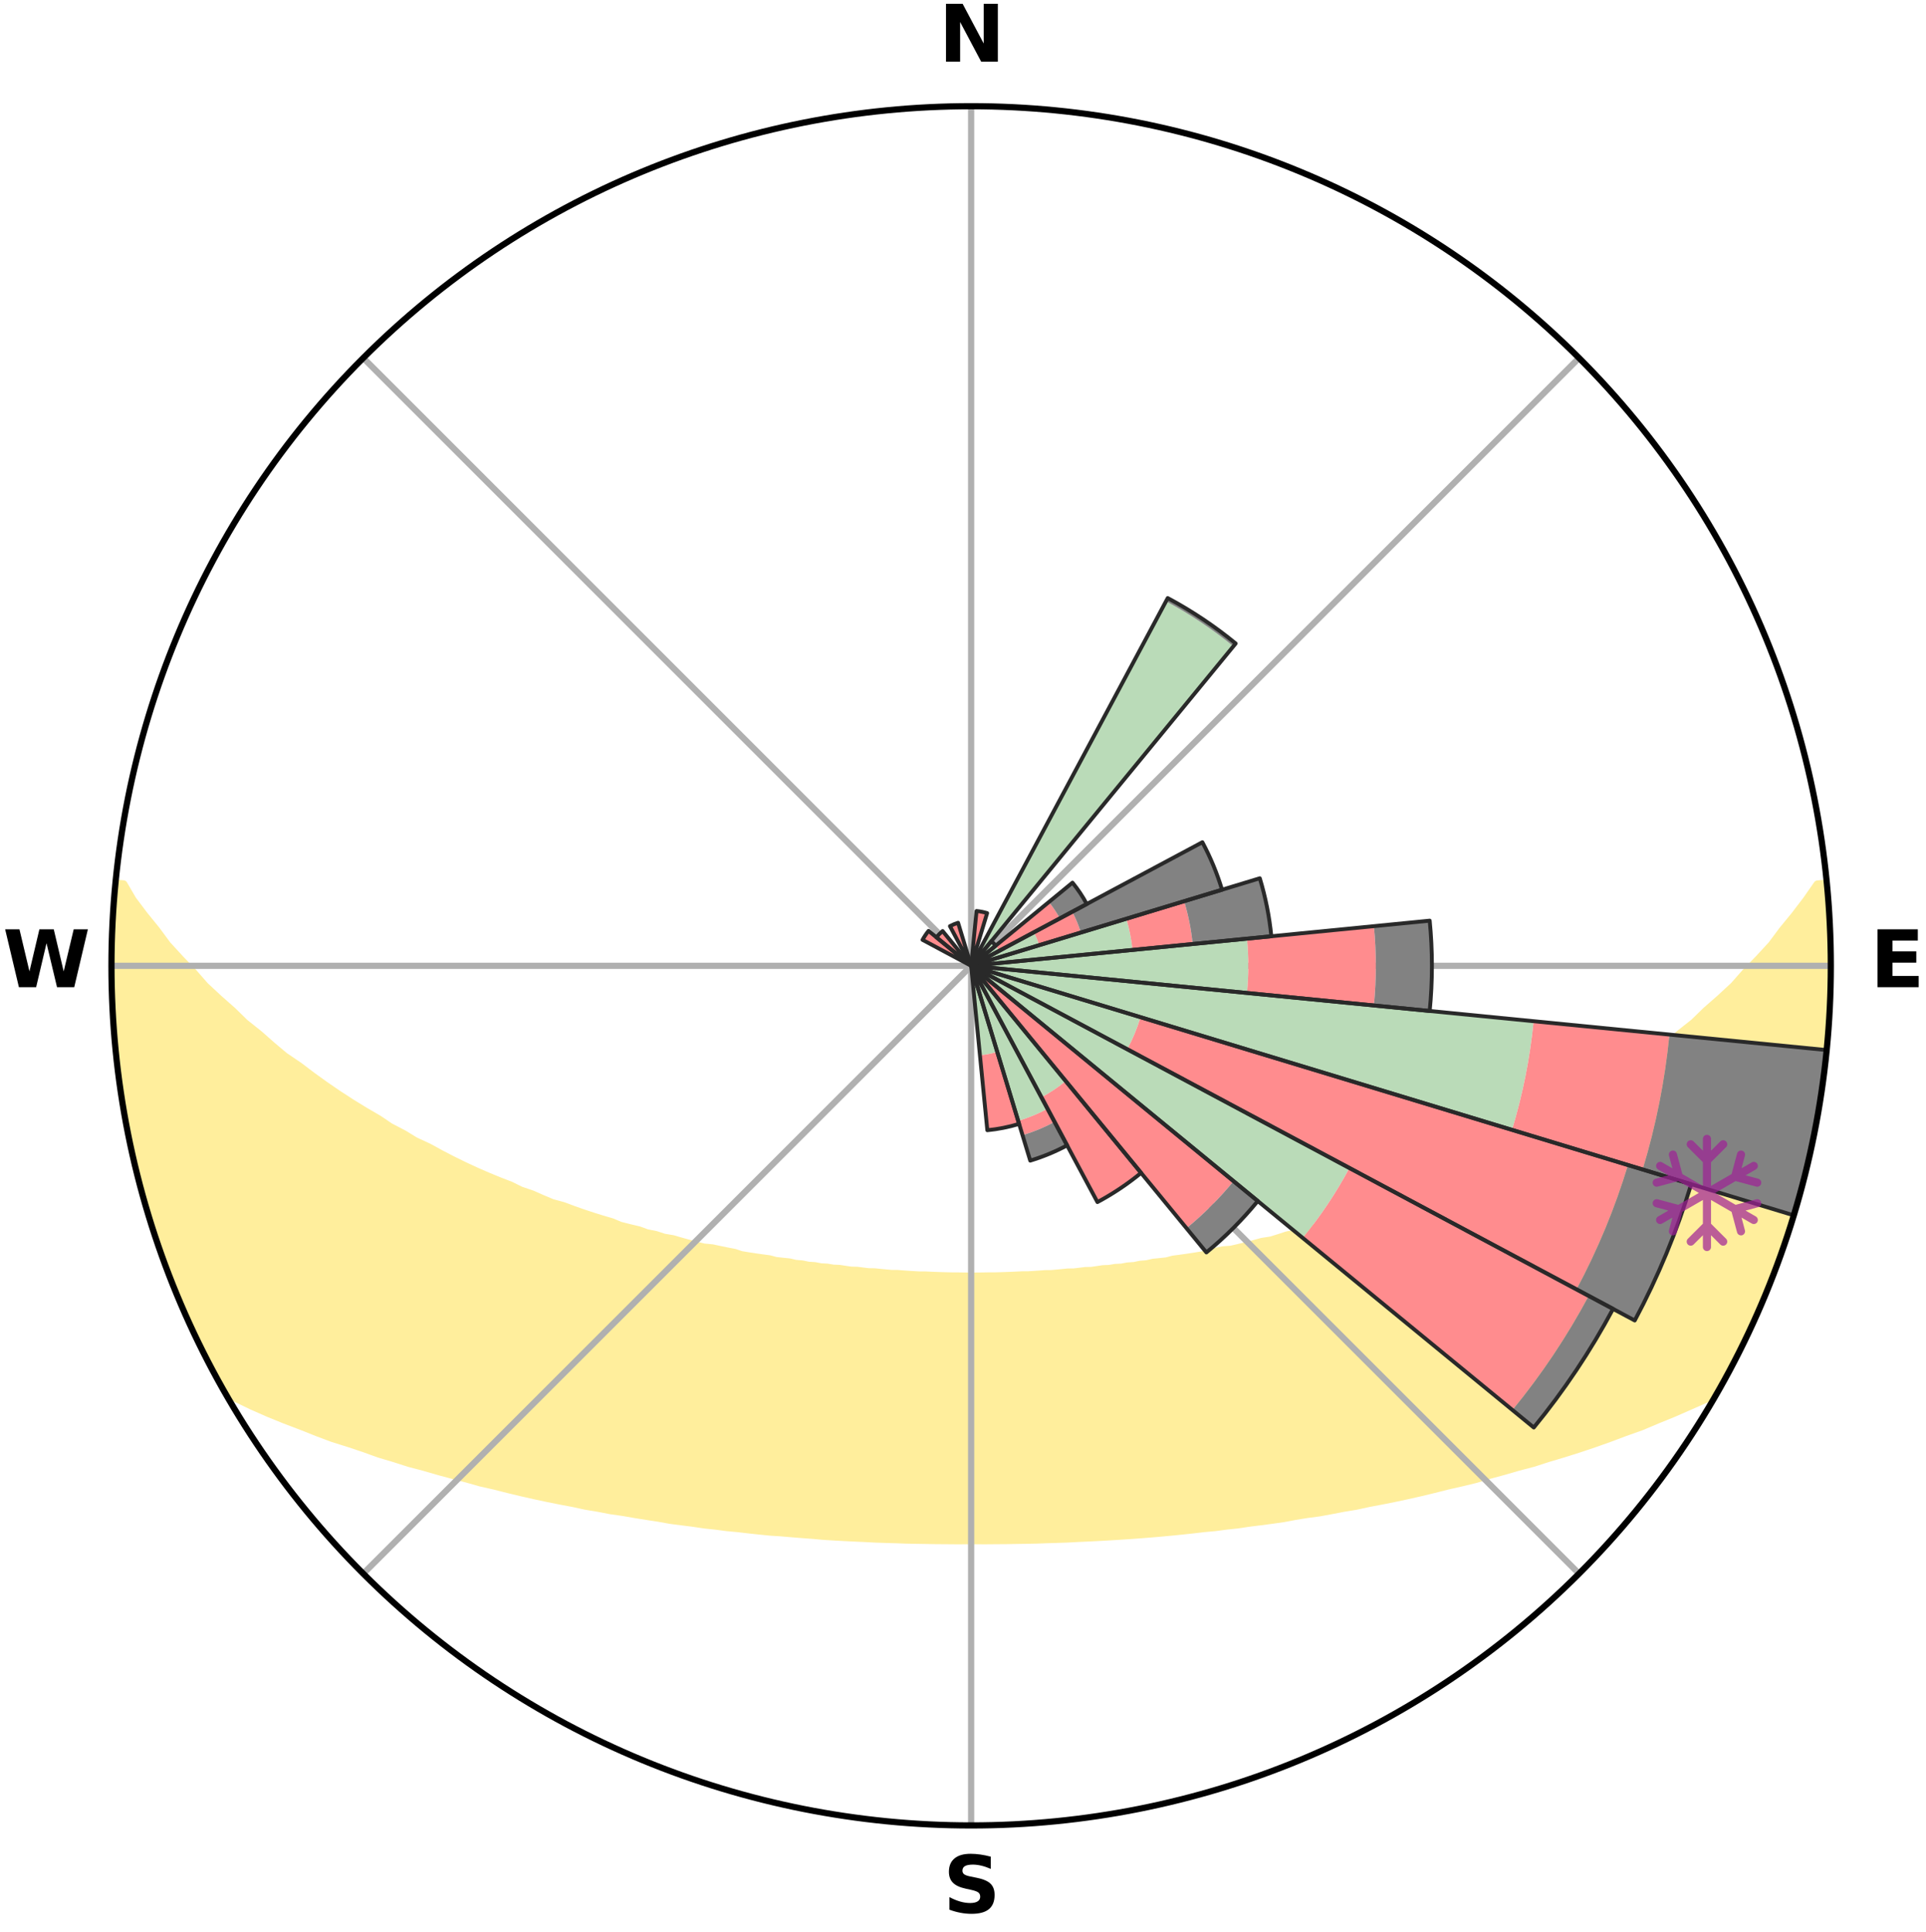 <?xml version="1.0" encoding="utf-8" standalone="no"?>
<!DOCTYPE svg PUBLIC "-//W3C//DTD SVG 1.1//EN"
  "http://www.w3.org/Graphics/SVG/1.1/DTD/svg11.dtd">
<svg xmlns:xlink="http://www.w3.org/1999/xlink" width="248.41pt" height="249.158pt" viewBox="0 0 248.41 249.158" xmlns="http://www.w3.org/2000/svg" version="1.1">
 <title>Ski Rose for いいづなリゾートスキー場, IIZUNA HIGASHI KOGEN RESORT</title>
 <defs>
  <style type="text/css">*{stroke-linejoin: round; stroke-linecap: butt}</style>
 </defs>
 <g id="figure_1">
  <g id="patch_1">
   <path d="M 0 249.158 
L 248.41 249.158 
L 248.41 0 
L 0 0 
z
" style="fill: #ffffff"/>
  </g>
  <g id="axes_1">
   <g id="patch_2">
    <path d="M 236.135 124.579 
C 236.135 110.018 233.267 95.599 227.695 82.147 
C 222.122 68.695 213.955 56.471 203.659 46.175 
C 193.363 35.879 181.139 27.711 167.687 22.139 
C 154.235 16.567 139.815 13.699 125.255 13.699 
C 110.694 13.699 96.275 16.567 82.823 22.139 
C 69.371 27.711 57.147 35.879 46.851 46.175 
C 36.555 56.471 28.387 68.695 22.815 82.147 
C 17.243 95.599 14.375 110.018 14.375 124.579 
C 14.375 139.14 17.243 153.559 22.815 167.011 
C 28.387 180.463 36.555 192.687 46.851 202.983 
C 57.147 213.279 69.371 221.447 82.823 227.019 
C 96.275 232.591 110.694 235.459 125.255 235.459 
C 139.815 235.459 154.235 232.591 167.687 227.019 
C 181.139 221.447 193.363 213.279 203.659 202.983 
C 213.955 192.687 222.122 180.463 227.695 167.011 
C 233.267 153.559 236.135 139.14 236.135 124.579 
M 125.255 124.579 
C 125.255 124.579 125.255 124.579 125.255 124.579 
C 125.255 124.579 125.255 124.579 125.255 124.579 
C 125.255 124.579 125.255 124.579 125.255 124.579 
C 125.255 124.579 125.255 124.579 125.255 124.579 
C 125.255 124.579 125.255 124.579 125.255 124.579 
C 125.255 124.579 125.255 124.579 125.255 124.579 
C 125.255 124.579 125.255 124.579 125.255 124.579 
C 125.255 124.579 125.255 124.579 125.255 124.579 
C 125.255 124.579 125.255 124.579 125.255 124.579 
C 125.255 124.579 125.255 124.579 125.255 124.579 
C 125.255 124.579 125.255 124.579 125.255 124.579 
C 125.255 124.579 125.255 124.579 125.255 124.579 
C 125.255 124.579 125.255 124.579 125.255 124.579 
C 125.255 124.579 125.255 124.579 125.255 124.579 
C 125.255 124.579 125.255 124.579 125.255 124.579 
C 125.255 124.579 125.255 124.579 125.255 124.579 
z
" style="fill: #ffffff"/>
   </g>
   <g id="PolyCollection_1">
    <defs>
     <path id="mfbee703c47" d="M 235.572 -135.201 
L 234.407 -135.089 
L 232.991 -133.058 
L 231.479 -131.076 
L 229.899 -129.148 
L 228.511 -127.283 
L 226.838 -125.466 
L 225.127 -123.707 
L 223.628 -122.003 
L 221.853 -120.361 
L 220.051 -118.781 
L 218.469 -117.243 
L 216.619 -115.782 
L 214.993 -114.355 
L 213.348 -112.981 
L 211.444 -111.698 
L 209.767 -110.437 
L 208.077 -109.229 
L 206.375 -108.075 
L 204.663 -106.975 
L 202.944 -105.928 
L 201.219 -104.933 
L 199.718 -103.929 
L 197.985 -103.036 
L 196.474 -102.124 
L 194.739 -101.33 
L 193.226 -100.509 
L 191.712 -99.732 
L 190.198 -98.997 
L 188.687 -98.305 
L 187.18 -97.653 
L 185.677 -97.043 
L 184.182 -96.472 
L 182.89 -95.843 
L 181.408 -95.348 
L 180.316 -94.683 
L 179.387 -93.953 
L 178.109 -93.445 
L 176.659 -93.079 
L 175.398 -92.634 
L 174.146 -92.219 
L 172.902 -91.832 
L 171.831 -91.356 
L 170.604 -91.022 
L 169.388 -90.714 
L 168.184 -90.431 
L 167.14 -90.052 
L 165.959 -89.815 
L 164.929 -89.478 
L 163.906 -89.162 
L 162.76 -88.988 
L 161.755 -88.71 
L 160.758 -88.451 
L 159.769 -88.208 
L 158.789 -87.983 
L 157.71 -87.896 
L 156.752 -87.701 
L 155.902 -87.401 
L 154.959 -87.235 
L 154.027 -87.083 
L 153.104 -86.943 
L 152.192 -86.815 
L 151.29 -86.698 
L 150.474 -86.478 
L 149.589 -86.382 
L 148.716 -86.294 
L 147.916 -86.108 
L 147.06 -86.038 
L 146.271 -85.873 
L 145.433 -85.818 
L 144.654 -85.671 
L 143.833 -85.629 
L 143.065 -85.499 
L 142.261 -85.467 
L 141.503 -85.353 
L 140.749 -85.246 
L 139.968 -85.228 
L 139.223 -85.134 
L 138.482 -85.048 
L 137.722 -85.039 
L 136.989 -84.964 
L 136.26 -84.895 
L 135.534 -84.832 
L 134.798 -84.83 
L 134.079 -84.776 
L 133.363 -84.727 
L 132.649 -84.683 
L 131.931 -84.684 
L 131.223 -84.647 
L 130.516 -84.615 
L 129.811 -84.587 
L 129.108 -84.564 
L 128.406 -84.545 
L 127.703 -84.545 
L 127.003 -84.532 
L 126.304 -84.522 
L 125.604 -84.517 
L 124.905 -84.517 
L 124.206 -84.524 
L 123.506 -84.535 
L 122.806 -84.537 
L 122.105 -84.553 
L 121.403 -84.573 
L 120.7 -84.598 
L 119.995 -84.627 
L 119.289 -84.661 
L 118.575 -84.661 
L 117.864 -84.701 
L 117.151 -84.746 
L 116.435 -84.797 
L 115.717 -84.853 
L 114.982 -84.856 
L 114.256 -84.92 
L 113.528 -84.991 
L 112.797 -85.067 
L 112.038 -85.078 
L 111.298 -85.166 
L 110.554 -85.261 
L 109.775 -85.281 
L 109.021 -85.388 
L 108.265 -85.504 
L 107.462 -85.537 
L 106.695 -85.668 
L 105.876 -85.711 
L 105.099 -85.859 
L 104.262 -85.915 
L 103.474 -86.082 
L 102.62 -86.153 
L 101.822 -86.34 
L 100.95 -86.428 
L 100.067 -86.525 
L 99.252 -86.745 
L 98.353 -86.863 
L 97.442 -86.992 
L 96.521 -87.133 
L 95.59 -87.286 
L 94.748 -87.572 
L 93.802 -87.752 
L 92.846 -87.947 
L 91.88 -88.157 
L 90.79 -88.261 
L 89.803 -88.503 
L 88.808 -88.763 
L 87.805 -89.04 
L 86.794 -89.337 
L 85.64 -89.531 
L 84.612 -89.867 
L 83.433 -90.104 
L 82.39 -90.483 
L 81.189 -90.766 
L 79.975 -91.074 
L 78.913 -91.524 
L 77.681 -91.883 
L 76.44 -92.269 
L 75.189 -92.684 
L 73.931 -93.127 
L 72.665 -93.601 
L 71.207 -94 
L 69.926 -94.538 
L 68.642 -95.108 
L 67.157 -95.613 
L 65.864 -96.251 
L 64.366 -96.83 
L 62.862 -97.45 
L 61.353 -98.11 
L 59.841 -98.812 
L 58.326 -99.556 
L 56.811 -100.342 
L 55.297 -101.172 
L 53.562 -101.974 
L 52.051 -102.895 
L 50.318 -103.797 
L 48.817 -104.811 
L 47.092 -105.814 
L 45.374 -106.87 
L 43.663 -107.979 
L 41.962 -109.142 
L 40.273 -110.358 
L 38.597 -111.628 
L 36.695 -112.92 
L 35.051 -114.302 
L 33.427 -115.737 
L 31.58 -117.207 
L 29.999 -118.753 
L 28.2 -120.342 
L 26.429 -121.991 
L 24.932 -123.704 
L 23.225 -125.469 
L 21.558 -127.294 
L 20.175 -129.167 
L 18.605 -131.102 
L 17.107 -133.09 
L 15.932 -135.106 
L 14.899 -135.205 
L 14.899 -135.205 
L 14.757 -133.275 
L 14.676 -131.342 
L 14.627 -129.409 
L 14.427 -127.481 
L 14.418 -125.546 
L 14.467 -123.612 
L 14.547 -121.68 
L 14.659 -119.75 
L 14.592 -117.811 
L 14.765 -115.883 
L 14.967 -113.96 
L 15.199 -112.04 
L 15.461 -110.124 
L 15.751 -108.214 
L 16.069 -106.308 
L 16.421 -104.408 
L 16.795 -102.513 
L 17.196 -100.623 
L 17.625 -98.739 
L 18.083 -96.862 
L 18.561 -94.99 
L 19.075 -93.127 
L 19.607 -91.268 
L 20.178 -89.421 
L 20.765 -87.577 
L 21.411 -85.754 
L 22.224 -83.994 
L 22.901 -82.183 
L 23.614 -80.384 
L 24.366 -78.601 
L 25.323 -76.914 
L 26.162 -75.173 
L 26.913 -73.386 
L 27.812 -71.672 
L 28.751 -69.98 
L 30.509 -68.77 
L 32.567 -67.78 
L 34.655 -66.861 
L 36.761 -66.006 
L 38.865 -65.205 
L 40.887 -64.4 
L 42.903 -63.642 
L 44.99 -62.989 
L 46.985 -62.321 
L 48.894 -61.632 
L 50.866 -61.045 
L 52.755 -60.437 
L 54.698 -59.926 
L 56.557 -59.387 
L 58.405 -58.886 
L 60.235 -58.414 
L 61.992 -57.914 
L 63.795 -57.507 
L 65.525 -57.066 
L 67.241 -56.654 
L 68.944 -56.268 
L 70.632 -55.908 
L 72.304 -55.573 
L 73.962 -55.261 
L 75.561 -54.911 
L 77.189 -54.643 
L 78.764 -54.339 
L 80.362 -54.111 
L 81.907 -53.842 
L 83.443 -53.596 
L 84.963 -53.364 
L 86.443 -53.097 
L 87.942 -52.902 
L 89.426 -52.717 
L 90.874 -52.499 
L 92.336 -52.346 
L 93.765 -52.157 
L 95.201 -52.024 
L 96.61 -51.86 
L 98.01 -51.709 
L 99.401 -51.57 
L 100.797 -51.482 
L 102.17 -51.363 
L 103.535 -51.254 
L 104.892 -51.154 
L 106.234 -51.03 
L 107.578 -50.949 
L 108.915 -50.876 
L 110.246 -50.81 
L 111.572 -50.751 
L 112.888 -50.68 
L 114.204 -50.636 
L 115.515 -50.598 
L 116.82 -50.548 
L 118.124 -50.523 
L 119.425 -50.502 
L 120.723 -50.481 
L 122.019 -50.472 
L 123.314 -50.461 
L 124.608 -50.464 
L 125.902 -50.464 
L 127.196 -50.462 
L 128.49 -50.473 
L 129.787 -50.482 
L 131.085 -50.504 
L 132.385 -50.525 
L 133.689 -50.55 
L 134.994 -50.6 
L 136.305 -50.639 
L 137.621 -50.683 
L 138.937 -50.755 
L 140.262 -50.814 
L 141.593 -50.88 
L 142.931 -50.954 
L 144.275 -51.035 
L 145.626 -51.124 
L 146.984 -51.223 
L 148.35 -51.33 
L 149.724 -51.448 
L 151.106 -51.576 
L 152.497 -51.716 
L 153.897 -51.867 
L 155.305 -52.031 
L 156.742 -52.163 
L 158.17 -52.353 
L 159.632 -52.507 
L 161.08 -52.725 
L 162.564 -52.909 
L 164.062 -53.106 
L 165.571 -53.32 
L 167.062 -53.604 
L 168.597 -53.851 
L 170.18 -54.061 
L 171.74 -54.348 
L 173.314 -54.652 
L 174.942 -54.92 
L 176.541 -55.27 
L 178.198 -55.582 
L 179.871 -55.917 
L 181.559 -56.277 
L 183.261 -56.663 
L 184.977 -57.076 
L 186.706 -57.516 
L 188.508 -57.924 
L 190.325 -58.363 
L 192.095 -58.895 
L 193.942 -59.397 
L 195.802 -59.935 
L 197.744 -60.446 
L 199.632 -61.055 
L 201.604 -61.642 
L 203.589 -62.269 
L 205.587 -62.938 
L 207.594 -63.651 
L 209.61 -64.409 
L 211.713 -65.158 
L 213.737 -66.014 
L 215.841 -66.869 
L 217.93 -67.788 
L 220.068 -68.73 
L 221.754 -69.983 
L 222.685 -71.679 
L 223.601 -73.383 
L 224.463 -75.116 
L 225.328 -76.847 
L 226.149 -78.599 
L 226.917 -80.375 
L 227.694 -82.147 
L 228.393 -83.952 
L 229.065 -85.766 
L 229.758 -87.573 
L 230.403 -89.397 
L 230.997 -91.239 
L 231.542 -93.095 
L 232.014 -94.972 
L 232.454 -96.855 
L 233.045 -98.701 
L 233.391 -100.606 
L 233.892 -102.477 
L 234.224 -104.383 
L 234.492 -106.299 
L 234.857 -108.199 
L 235.18 -110.107 
L 235.378 -112.032 
L 235.615 -113.953 
L 235.695 -115.887 
L 235.856 -117.814 
L 235.978 -119.745 
L 236.062 -121.677 
L 236.11 -123.612 
L 236.122 -125.547 
L 235.998 -127.479 
L 235.941 -129.412 
L 235.85 -131.343 
L 235.727 -133.273 
L 235.572 -135.201 
z
" style="stroke: #ffee9c"/>
    </defs>
    <g clip-path="url(#p4574dca082)">
     <use xlink:href="#mfbee703c47" x="0" y="249.158" style="fill: #ffee9c; stroke: #ffee9c"/>
    </g>
   </g>
   <g id="matplotlib.axis_1">
    <g id="xtick_1">
     <g id="line2d_1">
      <path d="M 125.255 124.579 
L 125.255 13.699 
" clip-path="url(#p4574dca082)" style="fill: none; stroke: #b0b0b0; stroke-width: 0.8; stroke-linecap: square"/>
     </g>
     <g id="text_1">
      <!-- N -->
      <g transform="translate(121.07 7.958) scale(0.1 -0.1)">
       <defs>
        <path id="DejaVuSans-Bold-4e" d="M 588 4666 
L 1931 4666 
L 3628 1466 
L 3628 4666 
L 4769 4666 
L 4769 0 
L 3425 0 
L 1728 3200 
L 1728 0 
L 588 0 
L 588 4666 
z
" transform="scale(0.016)"/>
       </defs>
       <use xlink:href="#DejaVuSans-Bold-4e"/>
      </g>
     </g>
    </g>
    <g id="xtick_2">
     <g id="line2d_2">
      <path d="M 125.255 124.579 
L 203.659 46.175 
" clip-path="url(#p4574dca082)" style="fill: none; stroke: #b0b0b0; stroke-width: 0.8; stroke-linecap: square"/>
     </g>
    </g>
    <g id="xtick_3">
     <g id="line2d_3">
      <path d="M 125.255 124.579 
L 236.135 124.579 
" clip-path="url(#p4574dca082)" style="fill: none; stroke: #b0b0b0; stroke-width: 0.8; stroke-linecap: square"/>
     </g>
     <g id="text_2">
      <!-- E -->
      <g transform="translate(241.219 127.338) scale(0.1 -0.1)">
       <defs>
        <path id="DejaVuSans-Bold-45" d="M 588 4666 
L 3834 4666 
L 3834 3756 
L 1791 3756 
L 1791 2888 
L 3713 2888 
L 3713 1978 
L 1791 1978 
L 1791 909 
L 3903 909 
L 3903 0 
L 588 0 
L 588 4666 
z
" transform="scale(0.016)"/>
       </defs>
       <use xlink:href="#DejaVuSans-Bold-45"/>
      </g>
     </g>
    </g>
    <g id="xtick_4">
     <g id="line2d_4">
      <path d="M 125.255 124.579 
L 203.659 202.983 
" clip-path="url(#p4574dca082)" style="fill: none; stroke: #b0b0b0; stroke-width: 0.8; stroke-linecap: square"/>
     </g>
    </g>
    <g id="xtick_5">
     <g id="line2d_5">
      <path d="M 125.255 124.579 
L 125.255 235.459 
" clip-path="url(#p4574dca082)" style="fill: none; stroke: #b0b0b0; stroke-width: 0.8; stroke-linecap: square"/>
     </g>
     <g id="text_3">
      <!-- S -->
      <g transform="translate(121.654 246.718) scale(0.1 -0.1)">
       <defs>
        <path id="DejaVuSans-Bold-53" d="M 3834 4519 
L 3834 3531 
Q 3450 3703 3084 3790 
Q 2719 3878 2394 3878 
Q 1963 3878 1756 3759 
Q 1550 3641 1550 3391 
Q 1550 3203 1689 3098 
Q 1828 2994 2194 2919 
L 2706 2816 
Q 3484 2659 3812 2340 
Q 4141 2022 4141 1434 
Q 4141 663 3683 286 
Q 3225 -91 2284 -91 
Q 1841 -91 1394 -6 
Q 947 78 500 244 
L 500 1259 
Q 947 1022 1364 901 
Q 1781 781 2169 781 
Q 2563 781 2772 912 
Q 2981 1044 2981 1288 
Q 2981 1506 2839 1625 
Q 2697 1744 2272 1838 
L 1806 1941 
Q 1106 2091 782 2419 
Q 459 2747 459 3303 
Q 459 4000 909 4375 
Q 1359 4750 2203 4750 
Q 2588 4750 2994 4692 
Q 3400 4634 3834 4519 
z
" transform="scale(0.016)"/>
       </defs>
       <use xlink:href="#DejaVuSans-Bold-53"/>
      </g>
     </g>
    </g>
    <g id="xtick_6">
     <g id="line2d_6">
      <path d="M 125.255 124.579 
L 46.851 202.983 
" clip-path="url(#p4574dca082)" style="fill: none; stroke: #b0b0b0; stroke-width: 0.8; stroke-linecap: square"/>
     </g>
    </g>
    <g id="xtick_7">
     <g id="line2d_7">
      <path d="M 125.255 124.579 
L 14.375 124.579 
" clip-path="url(#p4574dca082)" style="fill: none; stroke: #b0b0b0; stroke-width: 0.8; stroke-linecap: square"/>
     </g>
     <g id="text_4">
      <!-- W -->
      <g transform="translate(0.36 127.338) scale(0.1 -0.1)">
       <defs>
        <path id="DejaVuSans-Bold-57" d="M 191 4666 
L 1344 4666 
L 2150 1275 
L 2950 4666 
L 4109 4666 
L 4909 1275 
L 5716 4666 
L 6859 4666 
L 5759 0 
L 4372 0 
L 3525 3547 
L 2688 0 
L 1300 0 
L 191 4666 
z
" transform="scale(0.016)"/>
       </defs>
       <use xlink:href="#DejaVuSans-Bold-57"/>
      </g>
     </g>
    </g>
    <g id="xtick_8">
     <g id="line2d_8">
      <path d="M 125.255 124.579 
L 46.851 46.175 
" clip-path="url(#p4574dca082)" style="fill: none; stroke: #b0b0b0; stroke-width: 0.8; stroke-linecap: square"/>
     </g>
    </g>
   </g>
   <g id="matplotlib.axis_2"/>
   <g id="patch_3">
    <path d="M 125.255 124.579 
C 125.255 124.579 125.255 124.579 125.255 124.579 
C 125.255 124.579 125.255 124.579 125.255 124.579 
L 125.255 124.579 
C 125.255 124.579 125.255 124.579 125.255 124.579 
C 125.255 124.579 125.255 124.579 125.255 124.579 
z
" clip-path="url(#p4574dca082)" style="fill: #d9d9d9"/>
   </g>
   <g id="patch_4">
    <path d="M 125.255 124.579 
C 125.255 124.579 125.255 124.579 125.255 124.579 
C 125.255 124.579 125.255 124.579 125.255 124.579 
L 125.255 124.579 
C 125.255 124.579 125.255 124.579 125.255 124.579 
C 125.255 124.579 125.255 124.579 125.255 124.579 
z
" clip-path="url(#p4574dca082)" style="fill: #d9d9d9"/>
   </g>
   <g id="patch_5">
    <path d="M 125.255 124.579 
C 125.255 124.579 125.255 124.579 125.255 124.579 
C 125.255 124.579 125.255 124.579 125.255 124.579 
L 125.255 124.579 
C 125.255 124.579 125.255 124.579 125.255 124.579 
C 125.255 124.579 125.255 124.579 125.255 124.579 
z
" clip-path="url(#p4574dca082)" style="fill: #d9d9d9"/>
   </g>
   <g id="patch_6">
    <path d="M 125.255 124.579 
C 125.255 124.579 125.255 124.579 125.255 124.579 
C 125.255 124.579 125.255 124.579 125.255 124.579 
L 125.255 124.579 
C 125.255 124.579 125.255 124.579 125.255 124.579 
C 125.255 124.579 125.255 124.579 125.255 124.579 
z
" clip-path="url(#p4574dca082)" style="fill: #d9d9d9"/>
   </g>
   <g id="patch_7">
    <path d="M 125.255 124.579 
C 125.255 124.579 125.255 124.579 125.255 124.579 
C 125.255 124.579 125.255 124.579 125.255 124.579 
L 125.255 124.579 
C 125.255 124.579 125.255 124.579 125.255 124.579 
C 125.255 124.579 125.255 124.579 125.255 124.579 
z
" clip-path="url(#p4574dca082)" style="fill: #d9d9d9"/>
   </g>
   <g id="patch_8">
    <path d="M 125.255 124.579 
C 125.255 124.579 125.255 124.579 125.255 124.579 
C 125.255 124.579 125.255 124.579 125.255 124.579 
L 125.255 124.579 
C 125.255 124.579 125.255 124.579 125.255 124.579 
C 125.255 124.579 125.255 124.579 125.255 124.579 
z
" clip-path="url(#p4574dca082)" style="fill: #d9d9d9"/>
   </g>
   <g id="patch_9">
    <path d="M 125.255 124.579 
C 125.255 124.579 125.255 124.579 125.255 124.579 
C 125.255 124.579 125.255 124.579 125.255 124.579 
L 125.255 124.579 
C 125.255 124.579 125.255 124.579 125.255 124.579 
C 125.255 124.579 125.255 124.579 125.255 124.579 
z
" clip-path="url(#p4574dca082)" style="fill: #d9d9d9"/>
   </g>
   <g id="patch_10">
    <path d="M 125.255 124.579 
C 125.255 124.579 125.255 124.579 125.255 124.579 
C 125.255 124.579 125.255 124.579 125.255 124.579 
L 125.255 124.579 
C 125.255 124.579 125.255 124.579 125.255 124.579 
C 125.255 124.579 125.255 124.579 125.255 124.579 
z
" clip-path="url(#p4574dca082)" style="fill: #d9d9d9"/>
   </g>
   <g id="patch_11">
    <path d="M 125.255 124.579 
C 125.255 124.579 125.255 124.579 125.255 124.579 
C 125.255 124.579 125.255 124.579 125.255 124.579 
L 125.255 124.579 
C 125.255 124.579 125.255 124.579 125.255 124.579 
C 125.255 124.579 125.255 124.579 125.255 124.579 
z
" clip-path="url(#p4574dca082)" style="fill: #d9d9d9"/>
   </g>
   <g id="patch_12">
    <path d="M 125.255 124.579 
C 125.255 124.579 125.255 124.579 125.255 124.579 
C 125.255 124.579 125.255 124.579 125.255 124.579 
L 125.255 124.579 
C 125.255 124.579 125.255 124.579 125.255 124.579 
C 125.255 124.579 125.255 124.579 125.255 124.579 
z
" clip-path="url(#p4574dca082)" style="fill: #d9d9d9"/>
   </g>
   <g id="patch_13">
    <path d="M 125.255 124.579 
C 125.255 124.579 125.255 124.579 125.255 124.579 
C 125.255 124.579 125.255 124.579 125.255 124.579 
L 125.255 124.579 
C 125.255 124.579 125.255 124.579 125.255 124.579 
C 125.255 124.579 125.255 124.579 125.255 124.579 
z
" clip-path="url(#p4574dca082)" style="fill: #d9d9d9"/>
   </g>
   <g id="patch_14">
    <path d="M 125.255 124.579 
C 125.255 124.579 125.255 124.579 125.255 124.579 
C 125.255 124.579 125.255 124.579 125.255 124.579 
L 125.255 124.579 
C 125.255 124.579 125.255 124.579 125.255 124.579 
C 125.255 124.579 125.255 124.579 125.255 124.579 
z
" clip-path="url(#p4574dca082)" style="fill: #d9d9d9"/>
   </g>
   <g id="patch_15">
    <path d="M 125.255 124.579 
C 125.255 124.579 125.255 124.579 125.255 124.579 
C 125.255 124.579 125.255 124.579 125.255 124.579 
L 125.255 124.579 
C 125.255 124.579 125.255 124.579 125.255 124.579 
C 125.255 124.579 125.255 124.579 125.255 124.579 
z
" clip-path="url(#p4574dca082)" style="fill: #d9d9d9"/>
   </g>
   <g id="patch_16">
    <path d="M 125.255 124.579 
C 125.255 124.579 125.255 124.579 125.255 124.579 
C 125.255 124.579 125.255 124.579 125.255 124.579 
L 125.255 124.579 
C 125.255 124.579 125.255 124.579 125.255 124.579 
C 125.255 124.579 125.255 124.579 125.255 124.579 
z
" clip-path="url(#p4574dca082)" style="fill: #d9d9d9"/>
   </g>
   <g id="patch_17">
    <path d="M 125.255 124.579 
C 125.255 124.579 125.255 124.579 125.255 124.579 
C 125.255 124.579 125.255 124.579 125.255 124.579 
L 125.255 124.579 
C 125.255 124.579 125.255 124.579 125.255 124.579 
C 125.255 124.579 125.255 124.579 125.255 124.579 
z
" clip-path="url(#p4574dca082)" style="fill: #d9d9d9"/>
   </g>
   <g id="patch_18">
    <path d="M 125.255 124.579 
C 125.255 124.579 125.255 124.579 125.255 124.579 
C 125.255 124.579 125.255 124.579 125.255 124.579 
L 125.255 124.579 
C 125.255 124.579 125.255 124.579 125.255 124.579 
C 125.255 124.579 125.255 124.579 125.255 124.579 
z
" clip-path="url(#p4574dca082)" style="fill: #d9d9d9"/>
   </g>
   <g id="patch_19">
    <path d="M 125.255 124.579 
C 125.255 124.579 125.255 124.579 125.255 124.579 
C 125.255 124.579 125.255 124.579 125.255 124.579 
L 125.255 124.579 
C 125.255 124.579 125.255 124.579 125.255 124.579 
C 125.255 124.579 125.255 124.579 125.255 124.579 
z
" clip-path="url(#p4574dca082)" style="fill: #d9d9d9"/>
   </g>
   <g id="patch_20">
    <path d="M 125.255 124.579 
C 125.255 124.579 125.255 124.579 125.255 124.579 
C 125.255 124.579 125.255 124.579 125.255 124.579 
L 125.255 124.579 
C 125.255 124.579 125.255 124.579 125.255 124.579 
C 125.255 124.579 125.255 124.579 125.255 124.579 
z
" clip-path="url(#p4574dca082)" style="fill: #d9d9d9"/>
   </g>
   <g id="patch_21">
    <path d="M 125.255 124.579 
C 125.255 124.579 125.255 124.579 125.255 124.579 
C 125.255 124.579 125.255 124.579 125.255 124.579 
L 125.255 124.579 
C 125.255 124.579 125.255 124.579 125.255 124.579 
C 125.255 124.579 125.255 124.579 125.255 124.579 
z
" clip-path="url(#p4574dca082)" style="fill: #d9d9d9"/>
   </g>
   <g id="patch_22">
    <path d="M 125.255 124.579 
C 125.255 124.579 125.255 124.579 125.255 124.579 
C 125.255 124.579 125.255 124.579 125.255 124.579 
L 125.255 124.579 
C 125.255 124.579 125.255 124.579 125.255 124.579 
C 125.255 124.579 125.255 124.579 125.255 124.579 
z
" clip-path="url(#p4574dca082)" style="fill: #d9d9d9"/>
   </g>
   <g id="patch_23">
    <path d="M 125.255 124.579 
C 125.255 124.579 125.255 124.579 125.255 124.579 
C 125.255 124.579 125.255 124.579 125.255 124.579 
L 125.255 124.579 
C 125.255 124.579 125.255 124.579 125.255 124.579 
C 125.255 124.579 125.255 124.579 125.255 124.579 
z
" clip-path="url(#p4574dca082)" style="fill: #d9d9d9"/>
   </g>
   <g id="patch_24">
    <path d="M 125.255 124.579 
C 125.255 124.579 125.255 124.579 125.255 124.579 
C 125.255 124.579 125.255 124.579 125.255 124.579 
L 125.255 124.579 
C 125.255 124.579 125.255 124.579 125.255 124.579 
C 125.255 124.579 125.255 124.579 125.255 124.579 
z
" clip-path="url(#p4574dca082)" style="fill: #d9d9d9"/>
   </g>
   <g id="patch_25">
    <path d="M 125.255 124.579 
C 125.255 124.579 125.255 124.579 125.255 124.579 
C 125.255 124.579 125.255 124.579 125.255 124.579 
L 125.255 124.579 
C 125.255 124.579 125.255 124.579 125.255 124.579 
C 125.255 124.579 125.255 124.579 125.255 124.579 
z
" clip-path="url(#p4574dca082)" style="fill: #d9d9d9"/>
   </g>
   <g id="patch_26">
    <path d="M 125.255 124.579 
C 125.255 124.579 125.255 124.579 125.255 124.579 
C 125.255 124.579 125.255 124.579 125.255 124.579 
L 125.255 124.579 
C 125.255 124.579 125.255 124.579 125.255 124.579 
C 125.255 124.579 125.255 124.579 125.255 124.579 
z
" clip-path="url(#p4574dca082)" style="fill: #d9d9d9"/>
   </g>
   <g id="patch_27">
    <path d="M 125.255 124.579 
C 125.255 124.579 125.255 124.579 125.255 124.579 
C 125.255 124.579 125.255 124.579 125.255 124.579 
L 125.255 124.579 
C 125.255 124.579 125.255 124.579 125.255 124.579 
C 125.255 124.579 125.255 124.579 125.255 124.579 
z
" clip-path="url(#p4574dca082)" style="fill: #d9d9d9"/>
   </g>
   <g id="patch_28">
    <path d="M 125.255 124.579 
C 125.255 124.579 125.255 124.579 125.255 124.579 
C 125.255 124.579 125.255 124.579 125.255 124.579 
L 125.255 124.579 
C 125.255 124.579 125.255 124.579 125.255 124.579 
C 125.255 124.579 125.255 124.579 125.255 124.579 
z
" clip-path="url(#p4574dca082)" style="fill: #d9d9d9"/>
   </g>
   <g id="patch_29">
    <path d="M 125.255 124.579 
C 125.255 124.579 125.255 124.579 125.255 124.579 
C 125.255 124.579 125.255 124.579 125.255 124.579 
L 125.255 124.579 
C 125.255 124.579 125.255 124.579 125.255 124.579 
C 125.255 124.579 125.255 124.579 125.255 124.579 
z
" clip-path="url(#p4574dca082)" style="fill: #d9d9d9"/>
   </g>
   <g id="patch_30">
    <path d="M 125.255 124.579 
C 125.255 124.579 125.255 124.579 125.255 124.579 
C 125.255 124.579 125.255 124.579 125.255 124.579 
L 125.255 124.579 
C 125.255 124.579 125.255 124.579 125.255 124.579 
C 125.255 124.579 125.255 124.579 125.255 124.579 
z
" clip-path="url(#p4574dca082)" style="fill: #d9d9d9"/>
   </g>
   <g id="patch_31">
    <path d="M 125.255 124.579 
C 125.255 124.579 125.255 124.579 125.255 124.579 
C 125.255 124.579 125.255 124.579 125.255 124.579 
L 125.255 124.579 
C 125.255 124.579 125.255 124.579 125.255 124.579 
C 125.255 124.579 125.255 124.579 125.255 124.579 
z
" clip-path="url(#p4574dca082)" style="fill: #d9d9d9"/>
   </g>
   <g id="patch_32">
    <path d="M 125.255 124.579 
C 125.255 124.579 125.255 124.579 125.255 124.579 
C 125.255 124.579 125.255 124.579 125.255 124.579 
L 125.255 124.579 
C 125.255 124.579 125.255 124.579 125.255 124.579 
C 125.255 124.579 125.255 124.579 125.255 124.579 
z
" clip-path="url(#p4574dca082)" style="fill: #d9d9d9"/>
   </g>
   <g id="patch_33">
    <path d="M 125.255 124.579 
C 125.255 124.579 125.255 124.579 125.255 124.579 
C 125.255 124.579 125.255 124.579 125.255 124.579 
L 125.255 124.579 
C 125.255 124.579 125.255 124.579 125.255 124.579 
C 125.255 124.579 125.255 124.579 125.255 124.579 
z
" clip-path="url(#p4574dca082)" style="fill: #d9d9d9"/>
   </g>
   <g id="patch_34">
    <path d="M 125.255 124.579 
C 125.255 124.579 125.255 124.579 125.255 124.579 
C 125.255 124.579 125.255 124.579 125.255 124.579 
L 125.255 124.579 
C 125.255 124.579 125.255 124.579 125.255 124.579 
C 125.255 124.579 125.255 124.579 125.255 124.579 
z
" clip-path="url(#p4574dca082)" style="fill: #d9d9d9"/>
   </g>
   <g id="patch_35">
    <path d="M 125.255 124.579 
C 125.255 124.579 125.255 124.579 125.255 124.579 
C 125.255 124.579 125.255 124.579 125.255 124.579 
L 125.255 124.579 
C 125.255 124.579 125.255 124.579 125.255 124.579 
C 125.255 124.579 125.255 124.579 125.255 124.579 
z
" clip-path="url(#p4574dca082)" style="fill: #badbb8"/>
   </g>
   <g id="patch_36">
    <path d="M 125.255 124.579 
C 125.255 124.579 125.255 124.579 125.255 124.579 
C 125.255 124.579 125.255 124.579 125.255 124.579 
L 125.255 124.579 
C 125.255 124.579 125.255 124.579 125.255 124.579 
C 125.255 124.579 125.255 124.579 125.255 124.579 
z
" clip-path="url(#p4574dca082)" style="fill: #badbb8"/>
   </g>
   <g id="patch_37">
    <path d="M 125.255 124.579 
C 125.255 124.579 125.255 124.579 125.255 124.579 
C 125.255 124.579 125.255 124.579 125.255 124.579 
L 125.255 124.579 
C 125.255 124.579 125.255 124.579 125.255 124.579 
C 125.255 124.579 125.255 124.579 125.255 124.579 
z
" clip-path="url(#p4574dca082)" style="fill: #badbb8"/>
   </g>
   <g id="patch_38">
    <path d="M 125.255 124.579 
C 125.255 124.579 125.255 124.579 125.255 124.579 
C 125.255 124.579 125.255 124.579 125.255 124.579 
L 159.077 83.367 
C 157.728 82.26 156.325 81.22 154.874 80.25 
C 153.423 79.281 151.926 78.383 150.387 77.561 
z
" clip-path="url(#p4574dca082)" style="fill: #badbb8"/>
   </g>
   <g id="patch_39">
    <path d="M 125.255 124.579 
C 125.255 124.579 125.255 124.579 125.255 124.579 
C 125.255 124.579 125.255 124.579 125.255 124.579 
L 128.425 121.977 
C 128.34 121.874 128.25 121.774 128.155 121.679 
C 128.06 121.584 127.96 121.494 127.857 121.409 
z
" clip-path="url(#p4574dca082)" style="fill: #badbb8"/>
   </g>
   <g id="patch_40">
    <path d="M 125.255 124.579 
C 125.255 124.579 125.255 124.579 125.255 124.579 
C 125.255 124.579 125.255 124.579 125.255 124.579 
L 128.872 122.646 
C 128.808 122.527 128.739 122.412 128.665 122.301 
C 128.59 122.189 128.51 122.081 128.425 121.977 
z
" clip-path="url(#p4574dca082)" style="fill: #badbb8"/>
   </g>
   <g id="patch_41">
    <path d="M 125.255 124.579 
C 125.255 124.579 125.255 124.579 125.255 124.579 
C 125.255 124.579 125.255 124.579 125.255 124.579 
L 134.03 121.917 
C 133.943 121.63 133.842 121.347 133.727 121.07 
C 133.612 120.792 133.484 120.521 133.342 120.256 
z
" clip-path="url(#p4574dca082)" style="fill: #badbb8"/>
   </g>
   <g id="patch_42">
    <path d="M 125.255 124.579 
C 125.255 124.579 125.255 124.579 125.255 124.579 
C 125.255 124.579 125.255 124.579 125.255 124.579 
L 146.065 122.529 
C 145.998 121.848 145.898 121.171 145.764 120.499 
C 145.631 119.828 145.464 119.164 145.266 118.509 
z
" clip-path="url(#p4574dca082)" style="fill: #badbb8"/>
   </g>
   <g id="patch_43">
    <path d="M 125.255 124.579 
C 125.255 124.579 125.255 124.579 125.255 124.579 
C 125.255 124.579 125.255 124.579 125.255 124.579 
L 160.835 128.083 
C 160.949 126.919 161.007 125.749 161.007 124.579 
C 161.007 123.409 160.949 122.239 160.835 121.075 
z
" clip-path="url(#p4574dca082)" style="fill: #badbb8"/>
   </g>
   <g id="patch_44">
    <path d="M 125.255 124.579 
C 125.255 124.579 125.255 124.579 125.255 124.579 
C 125.255 124.579 125.255 124.579 125.255 124.579 
L 195.017 145.741 
C 195.71 143.458 196.29 141.142 196.756 138.801 
C 197.221 136.461 197.572 134.099 197.806 131.725 
z
" clip-path="url(#p4574dca082)" style="fill: #badbb8"/>
   </g>
   <g id="patch_45">
    <path d="M 125.255 124.579 
C 125.255 124.579 125.255 124.579 125.255 124.579 
C 125.255 124.579 125.255 124.579 125.255 124.579 
L 145.392 135.343 
C 145.745 134.684 146.064 134.008 146.35 133.317 
C 146.636 132.627 146.888 131.923 147.105 131.207 
z
" clip-path="url(#p4574dca082)" style="fill: #badbb8"/>
   </g>
   <g id="patch_46">
    <path d="M 125.255 124.579 
C 125.255 124.579 125.255 124.579 125.255 124.579 
C 125.255 124.579 125.255 124.579 125.255 124.579 
L 168.023 159.678 
C 169.171 158.278 170.251 156.822 171.257 155.317 
C 172.263 153.811 173.194 152.257 174.048 150.66 
z
" clip-path="url(#p4574dca082)" style="fill: #badbb8"/>
   </g>
   <g id="patch_47">
    <path d="M 125.255 124.579 
C 125.255 124.579 125.255 124.579 125.255 124.579 
C 125.255 124.579 125.255 124.579 125.255 124.579 
L 125.255 124.579 
C 125.255 124.579 125.255 124.579 125.255 124.579 
C 125.255 124.579 125.255 124.579 125.255 124.579 
z
" clip-path="url(#p4574dca082)" style="fill: #badbb8"/>
   </g>
   <g id="patch_48">
    <path d="M 125.255 124.579 
C 125.255 124.579 125.255 124.579 125.255 124.579 
C 125.255 124.579 125.255 124.579 125.255 124.579 
L 134.322 141.543 
C 134.878 141.247 135.418 140.923 135.942 140.573 
C 136.465 140.223 136.971 139.848 137.458 139.448 
z
" clip-path="url(#p4574dca082)" style="fill: #badbb8"/>
   </g>
   <g id="patch_49">
    <path d="M 125.255 124.579 
C 125.255 124.579 125.255 124.579 125.255 124.579 
C 125.255 124.579 125.255 124.579 125.255 124.579 
L 131.325 144.59 
C 131.98 144.391 132.625 144.161 133.257 143.899 
C 133.89 143.637 134.509 143.344 135.112 143.021 
z
" clip-path="url(#p4574dca082)" style="fill: #badbb8"/>
   </g>
   <g id="patch_50">
    <path d="M 125.255 124.579 
C 125.255 124.579 125.255 124.579 125.255 124.579 
C 125.255 124.579 125.255 124.579 125.255 124.579 
L 126.392 136.123 
C 126.77 136.085 127.145 136.03 127.518 135.956 
C 127.89 135.882 128.259 135.789 128.622 135.679 
z
" clip-path="url(#p4574dca082)" style="fill: #badbb8"/>
   </g>
   <g id="patch_51">
    <path d="M 125.255 124.579 
C 125.255 124.579 125.255 124.579 125.255 124.579 
C 125.255 124.579 125.255 124.579 125.255 124.579 
L 125.255 124.579 
C 125.255 124.579 125.255 124.579 125.255 124.579 
C 125.255 124.579 125.255 124.579 125.255 124.579 
z
" clip-path="url(#p4574dca082)" style="fill: #badbb8"/>
   </g>
   <g id="patch_52">
    <path d="M 125.255 124.579 
C 125.255 124.579 125.255 124.579 125.255 124.579 
C 125.255 124.579 125.255 124.579 125.255 124.579 
L 125.255 124.579 
C 125.255 124.579 125.255 124.579 125.255 124.579 
C 125.255 124.579 125.255 124.579 125.255 124.579 
z
" clip-path="url(#p4574dca082)" style="fill: #badbb8"/>
   </g>
   <g id="patch_53">
    <path d="M 125.255 124.579 
C 125.255 124.579 125.255 124.579 125.255 124.579 
C 125.255 124.579 125.255 124.579 125.255 124.579 
L 125.255 124.579 
C 125.255 124.579 125.255 124.579 125.255 124.579 
C 125.255 124.579 125.255 124.579 125.255 124.579 
z
" clip-path="url(#p4574dca082)" style="fill: #badbb8"/>
   </g>
   <g id="patch_54">
    <path d="M 125.255 124.579 
C 125.255 124.579 125.255 124.579 125.255 124.579 
C 125.255 124.579 125.255 124.579 125.255 124.579 
L 125.255 124.579 
C 125.255 124.579 125.255 124.579 125.255 124.579 
C 125.255 124.579 125.255 124.579 125.255 124.579 
z
" clip-path="url(#p4574dca082)" style="fill: #badbb8"/>
   </g>
   <g id="patch_55">
    <path d="M 125.255 124.579 
C 125.255 124.579 125.255 124.579 125.255 124.579 
C 125.255 124.579 125.255 124.579 125.255 124.579 
L 125.255 124.579 
C 125.255 124.579 125.255 124.579 125.255 124.579 
C 125.255 124.579 125.255 124.579 125.255 124.579 
z
" clip-path="url(#p4574dca082)" style="fill: #badbb8"/>
   </g>
   <g id="patch_56">
    <path d="M 125.255 124.579 
C 125.255 124.579 125.255 124.579 125.255 124.579 
C 125.255 124.579 125.255 124.579 125.255 124.579 
L 125.255 124.579 
C 125.255 124.579 125.255 124.579 125.255 124.579 
C 125.255 124.579 125.255 124.579 125.255 124.579 
z
" clip-path="url(#p4574dca082)" style="fill: #badbb8"/>
   </g>
   <g id="patch_57">
    <path d="M 125.255 124.579 
C 125.255 124.579 125.255 124.579 125.255 124.579 
C 125.255 124.579 125.255 124.579 125.255 124.579 
L 125.255 124.579 
C 125.255 124.579 125.255 124.579 125.255 124.579 
C 125.255 124.579 125.255 124.579 125.255 124.579 
z
" clip-path="url(#p4574dca082)" style="fill: #badbb8"/>
   </g>
   <g id="patch_58">
    <path d="M 125.255 124.579 
C 125.255 124.579 125.255 124.579 125.255 124.579 
C 125.255 124.579 125.255 124.579 125.255 124.579 
L 125.255 124.579 
C 125.255 124.579 125.255 124.579 125.255 124.579 
C 125.255 124.579 125.255 124.579 125.255 124.579 
z
" clip-path="url(#p4574dca082)" style="fill: #badbb8"/>
   </g>
   <g id="patch_59">
    <path d="M 125.255 124.579 
C 125.255 124.579 125.255 124.579 125.255 124.579 
C 125.255 124.579 125.255 124.579 125.255 124.579 
L 125.255 124.579 
C 125.255 124.579 125.255 124.579 125.255 124.579 
C 125.255 124.579 125.255 124.579 125.255 124.579 
z
" clip-path="url(#p4574dca082)" style="fill: #badbb8"/>
   </g>
   <g id="patch_60">
    <path d="M 125.255 124.579 
C 125.255 124.579 125.255 124.579 125.255 124.579 
C 125.255 124.579 125.255 124.579 125.255 124.579 
L 125.255 124.579 
C 125.255 124.579 125.255 124.579 125.255 124.579 
C 125.255 124.579 125.255 124.579 125.255 124.579 
z
" clip-path="url(#p4574dca082)" style="fill: #badbb8"/>
   </g>
   <g id="patch_61">
    <path d="M 125.255 124.579 
C 125.255 124.579 125.255 124.579 125.255 124.579 
C 125.255 124.579 125.255 124.579 125.255 124.579 
L 125.255 124.579 
C 125.255 124.579 125.255 124.579 125.255 124.579 
C 125.255 124.579 125.255 124.579 125.255 124.579 
z
" clip-path="url(#p4574dca082)" style="fill: #badbb8"/>
   </g>
   <g id="patch_62">
    <path d="M 125.255 124.579 
C 125.255 124.579 125.255 124.579 125.255 124.579 
C 125.255 124.579 125.255 124.579 125.255 124.579 
L 125.255 124.579 
C 125.255 124.579 125.255 124.579 125.255 124.579 
C 125.255 124.579 125.255 124.579 125.255 124.579 
z
" clip-path="url(#p4574dca082)" style="fill: #badbb8"/>
   </g>
   <g id="patch_63">
    <path d="M 125.255 124.579 
C 125.255 124.579 125.255 124.579 125.255 124.579 
C 125.255 124.579 125.255 124.579 125.255 124.579 
L 125.255 124.579 
C 125.255 124.579 125.255 124.579 125.255 124.579 
C 125.255 124.579 125.255 124.579 125.255 124.579 
z
" clip-path="url(#p4574dca082)" style="fill: #badbb8"/>
   </g>
   <g id="patch_64">
    <path d="M 125.255 124.579 
C 125.255 124.579 125.255 124.579 125.255 124.579 
C 125.255 124.579 125.255 124.579 125.255 124.579 
L 125.255 124.579 
C 125.255 124.579 125.255 124.579 125.255 124.579 
C 125.255 124.579 125.255 124.579 125.255 124.579 
z
" clip-path="url(#p4574dca082)" style="fill: #badbb8"/>
   </g>
   <g id="patch_65">
    <path d="M 125.255 124.579 
C 125.255 124.579 125.255 124.579 125.255 124.579 
C 125.255 124.579 125.255 124.579 125.255 124.579 
L 125.255 124.579 
C 125.255 124.579 125.255 124.579 125.255 124.579 
C 125.255 124.579 125.255 124.579 125.255 124.579 
z
" clip-path="url(#p4574dca082)" style="fill: #badbb8"/>
   </g>
   <g id="patch_66">
    <path d="M 125.255 124.579 
C 125.255 124.579 125.255 124.579 125.255 124.579 
C 125.255 124.579 125.255 124.579 125.255 124.579 
L 125.255 124.579 
C 125.255 124.579 125.255 124.579 125.255 124.579 
C 125.255 124.579 125.255 124.579 125.255 124.579 
z
" clip-path="url(#p4574dca082)" style="fill: #badbb8"/>
   </g>
   <g id="patch_67">
    <path d="M 125.255 124.579 
C 125.255 124.579 125.255 124.579 125.255 124.579 
C 125.255 124.579 125.255 124.579 125.255 124.579 
L 125.255 124.579 
C 125.255 124.579 125.255 124.579 125.255 124.579 
C 125.255 124.579 125.255 124.579 125.255 124.579 
z
" clip-path="url(#p4574dca082)" style="fill: #ff8c8e"/>
   </g>
   <g id="patch_68">
    <path d="M 125.255 124.579 
C 125.255 124.579 125.255 124.579 125.255 124.579 
C 125.255 124.579 125.255 124.579 125.255 124.579 
L 127.317 117.782 
C 127.094 117.714 126.869 117.658 126.641 117.612 
C 126.413 117.567 126.182 117.533 125.951 117.51 
z
" clip-path="url(#p4574dca082)" style="fill: #ff8c8e"/>
   </g>
   <g id="patch_69">
    <path d="M 125.255 124.579 
C 125.255 124.579 125.255 124.579 125.255 124.579 
C 125.255 124.579 125.255 124.579 125.255 124.579 
L 125.255 124.579 
C 125.255 124.579 125.255 124.579 125.255 124.579 
C 125.255 124.579 125.255 124.579 125.255 124.579 
z
" clip-path="url(#p4574dca082)" style="fill: #ff8c8e"/>
   </g>
   <g id="patch_70">
    <path d="M 150.387 77.561 
C 151.926 78.383 153.423 79.281 154.874 80.25 
C 156.325 81.22 157.728 82.26 159.077 83.367 
L 159.077 83.367 
C 157.728 82.26 156.325 81.22 154.874 80.25 
C 153.423 79.281 151.926 78.383 150.387 77.561 
z
" clip-path="url(#p4574dca082)" style="fill: #ff8c8e"/>
   </g>
   <g id="patch_71">
    <path d="M 127.857 121.409 
C 127.96 121.494 128.06 121.584 128.155 121.679 
C 128.25 121.774 128.34 121.874 128.425 121.977 
L 128.425 121.977 
C 128.34 121.874 128.25 121.774 128.155 121.679 
C 128.06 121.584 127.96 121.494 127.857 121.409 
z
" clip-path="url(#p4574dca082)" style="fill: #ff8c8e"/>
   </g>
   <g id="patch_72">
    <path d="M 128.425 121.977 
C 128.51 122.081 128.59 122.189 128.665 122.301 
C 128.739 122.412 128.808 122.527 128.872 122.646 
L 136.692 118.466 
C 136.492 118.091 136.274 117.727 136.038 117.374 
C 135.802 117.021 135.549 116.68 135.28 116.352 
z
" clip-path="url(#p4574dca082)" style="fill: #ff8c8e"/>
   </g>
   <g id="patch_73">
    <path d="M 133.342 120.256 
C 133.484 120.521 133.612 120.792 133.727 121.07 
C 133.842 121.347 133.943 121.63 134.03 121.917 
L 139.405 120.287 
C 139.264 119.824 139.101 119.368 138.916 118.921 
C 138.731 118.473 138.524 118.036 138.295 117.609 
z
" clip-path="url(#p4574dca082)" style="fill: #ff8c8e"/>
   </g>
   <g id="patch_74">
    <path d="M 145.266 118.509 
C 145.464 119.164 145.631 119.828 145.764 120.499 
C 145.898 121.171 145.998 121.848 146.065 122.529 
L 153.824 121.765 
C 153.732 120.83 153.594 119.9 153.411 118.979 
C 153.227 118.057 152.999 117.145 152.726 116.246 
z
" clip-path="url(#p4574dca082)" style="fill: #ff8c8e"/>
   </g>
   <g id="patch_75">
    <path d="M 160.835 121.075 
C 160.949 122.239 161.007 123.409 161.007 124.579 
C 161.007 125.749 160.949 126.919 160.835 128.083 
L 177.201 129.695 
C 177.369 127.995 177.453 126.288 177.453 124.579 
C 177.453 122.871 177.369 121.163 177.201 119.463 
z
" clip-path="url(#p4574dca082)" style="fill: #ff8c8e"/>
   </g>
   <g id="patch_76">
    <path d="M 197.806 131.725 
C 197.572 134.099 197.221 136.461 196.756 138.801 
C 196.29 141.142 195.71 143.458 195.017 145.741 
L 211.86 150.85 
C 212.72 148.016 213.44 145.141 214.018 142.235 
C 214.596 139.33 215.031 136.398 215.321 133.45 
z
" clip-path="url(#p4574dca082)" style="fill: #ff8c8e"/>
   </g>
   <g id="patch_77">
    <path d="M 147.105 131.207 
C 146.888 131.923 146.636 132.627 146.35 133.317 
C 146.064 134.008 145.745 134.684 145.392 135.343 
L 203.331 166.312 
C 204.697 163.756 205.936 161.135 207.045 158.458 
C 208.154 155.781 209.131 153.051 209.972 150.278 
z
" clip-path="url(#p4574dca082)" style="fill: #ff8c8e"/>
   </g>
   <g id="patch_78">
    <path d="M 174.048 150.66 
C 173.194 152.257 172.263 153.811 171.257 155.317 
C 170.251 156.822 169.171 158.278 168.023 159.678 
L 195.07 181.875 
C 196.946 179.59 198.708 177.214 200.35 174.756 
C 201.992 172.298 203.513 169.761 204.907 167.154 
z
" clip-path="url(#p4574dca082)" style="fill: #ff8c8e"/>
   </g>
   <g id="patch_79">
    <path d="M 125.255 124.579 
C 125.255 124.579 125.255 124.579 125.255 124.579 
C 125.255 124.579 125.255 124.579 125.255 124.579 
L 153.033 158.427 
C 154.141 157.518 155.204 156.555 156.217 155.541 
C 157.23 154.528 158.194 153.465 159.103 152.357 
z
" clip-path="url(#p4574dca082)" style="fill: #ff8c8e"/>
   </g>
   <g id="patch_80">
    <path d="M 137.458 139.448 
C 136.971 139.848 136.465 140.223 135.942 140.573 
C 135.418 140.923 134.878 141.247 134.322 141.543 
L 141.544 155.055 
C 142.542 154.522 143.513 153.94 144.453 153.311 
C 145.394 152.683 146.303 152.009 147.177 151.291 
z
" clip-path="url(#p4574dca082)" style="fill: #ff8c8e"/>
   </g>
   <g id="patch_81">
    <path d="M 135.112 143.021 
C 134.509 143.344 133.89 143.637 133.257 143.899 
C 132.625 144.161 131.98 144.391 131.325 144.59 
L 131.883 146.43 
C 132.598 146.213 133.302 145.961 133.993 145.675 
C 134.683 145.389 135.359 145.069 136.019 144.717 
z
" clip-path="url(#p4574dca082)" style="fill: #ff8c8e"/>
   </g>
   <g id="patch_82">
    <path d="M 128.622 135.679 
C 128.259 135.789 127.89 135.882 127.518 135.956 
C 127.145 136.03 126.77 136.085 126.392 136.123 
L 127.344 145.786 
C 128.038 145.718 128.728 145.615 129.412 145.479 
C 130.096 145.343 130.773 145.174 131.441 144.971 
z
" clip-path="url(#p4574dca082)" style="fill: #ff8c8e"/>
   </g>
   <g id="patch_83">
    <path d="M 125.255 124.579 
C 125.255 124.579 125.255 124.579 125.255 124.579 
C 125.255 124.579 125.255 124.579 125.255 124.579 
L 125.255 124.579 
C 125.255 124.579 125.255 124.579 125.255 124.579 
C 125.255 124.579 125.255 124.579 125.255 124.579 
z
" clip-path="url(#p4574dca082)" style="fill: #ff8c8e"/>
   </g>
   <g id="patch_84">
    <path d="M 125.255 124.579 
C 125.255 124.579 125.255 124.579 125.255 124.579 
C 125.255 124.579 125.255 124.579 125.255 124.579 
L 125.255 124.579 
C 125.255 124.579 125.255 124.579 125.255 124.579 
C 125.255 124.579 125.255 124.579 125.255 124.579 
z
" clip-path="url(#p4574dca082)" style="fill: #ff8c8e"/>
   </g>
   <g id="patch_85">
    <path d="M 125.255 124.579 
C 125.255 124.579 125.255 124.579 125.255 124.579 
C 125.255 124.579 125.255 124.579 125.255 124.579 
L 125.255 124.579 
C 125.255 124.579 125.255 124.579 125.255 124.579 
C 125.255 124.579 125.255 124.579 125.255 124.579 
z
" clip-path="url(#p4574dca082)" style="fill: #ff8c8e"/>
   </g>
   <g id="patch_86">
    <path d="M 125.255 124.579 
C 125.255 124.579 125.255 124.579 125.255 124.579 
C 125.255 124.579 125.255 124.579 125.255 124.579 
L 125.255 124.579 
C 125.255 124.579 125.255 124.579 125.255 124.579 
C 125.255 124.579 125.255 124.579 125.255 124.579 
z
" clip-path="url(#p4574dca082)" style="fill: #ff8c8e"/>
   </g>
   <g id="patch_87">
    <path d="M 125.255 124.579 
C 125.255 124.579 125.255 124.579 125.255 124.579 
C 125.255 124.579 125.255 124.579 125.255 124.579 
L 125.255 124.579 
C 125.255 124.579 125.255 124.579 125.255 124.579 
C 125.255 124.579 125.255 124.579 125.255 124.579 
z
" clip-path="url(#p4574dca082)" style="fill: #ff8c8e"/>
   </g>
   <g id="patch_88">
    <path d="M 125.255 124.579 
C 125.255 124.579 125.255 124.579 125.255 124.579 
C 125.255 124.579 125.255 124.579 125.255 124.579 
L 125.255 124.579 
C 125.255 124.579 125.255 124.579 125.255 124.579 
C 125.255 124.579 125.255 124.579 125.255 124.579 
z
" clip-path="url(#p4574dca082)" style="fill: #ff8c8e"/>
   </g>
   <g id="patch_89">
    <path d="M 125.255 124.579 
C 125.255 124.579 125.255 124.579 125.255 124.579 
C 125.255 124.579 125.255 124.579 125.255 124.579 
L 125.255 124.579 
C 125.255 124.579 125.255 124.579 125.255 124.579 
C 125.255 124.579 125.255 124.579 125.255 124.579 
z
" clip-path="url(#p4574dca082)" style="fill: #ff8c8e"/>
   </g>
   <g id="patch_90">
    <path d="M 125.255 124.579 
C 125.255 124.579 125.255 124.579 125.255 124.579 
C 125.255 124.579 125.255 124.579 125.255 124.579 
L 125.255 124.579 
C 125.255 124.579 125.255 124.579 125.255 124.579 
C 125.255 124.579 125.255 124.579 125.255 124.579 
z
" clip-path="url(#p4574dca082)" style="fill: #ff8c8e"/>
   </g>
   <g id="patch_91">
    <path d="M 125.255 124.579 
C 125.255 124.579 125.255 124.579 125.255 124.579 
C 125.255 124.579 125.255 124.579 125.255 124.579 
L 125.255 124.579 
C 125.255 124.579 125.255 124.579 125.255 124.579 
C 125.255 124.579 125.255 124.579 125.255 124.579 
z
" clip-path="url(#p4574dca082)" style="fill: #ff8c8e"/>
   </g>
   <g id="patch_92">
    <path d="M 125.255 124.579 
C 125.255 124.579 125.255 124.579 125.255 124.579 
C 125.255 124.579 125.255 124.579 125.255 124.579 
L 125.255 124.579 
C 125.255 124.579 125.255 124.579 125.255 124.579 
C 125.255 124.579 125.255 124.579 125.255 124.579 
z
" clip-path="url(#p4574dca082)" style="fill: #ff8c8e"/>
   </g>
   <g id="patch_93">
    <path d="M 125.255 124.579 
C 125.255 124.579 125.255 124.579 125.255 124.579 
C 125.255 124.579 125.255 124.579 125.255 124.579 
L 125.255 124.579 
C 125.255 124.579 125.255 124.579 125.255 124.579 
C 125.255 124.579 125.255 124.579 125.255 124.579 
z
" clip-path="url(#p4574dca082)" style="fill: #ff8c8e"/>
   </g>
   <g id="patch_94">
    <path d="M 125.255 124.579 
C 125.255 124.579 125.255 124.579 125.255 124.579 
C 125.255 124.579 125.255 124.579 125.255 124.579 
L 119.764 120.073 
C 119.616 120.253 119.478 120.439 119.349 120.633 
C 119.22 120.826 119.1 121.026 118.99 121.231 
z
" clip-path="url(#p4574dca082)" style="fill: #ff8c8e"/>
   </g>
   <g id="patch_95">
    <path d="M 125.255 124.579 
C 125.255 124.579 125.255 124.579 125.255 124.579 
C 125.255 124.579 125.255 124.579 125.255 124.579 
L 121.576 120.096 
C 121.429 120.216 121.288 120.344 121.154 120.478 
C 121.02 120.612 120.892 120.753 120.772 120.9 
z
" clip-path="url(#p4574dca082)" style="fill: #ff8c8e"/>
   </g>
   <g id="patch_96">
    <path d="M 125.255 124.579 
C 125.255 124.579 125.255 124.579 125.255 124.579 
C 125.255 124.579 125.255 124.579 125.255 124.579 
L 125.255 124.579 
C 125.255 124.579 125.255 124.579 125.255 124.579 
C 125.255 124.579 125.255 124.579 125.255 124.579 
z
" clip-path="url(#p4574dca082)" style="fill: #ff8c8e"/>
   </g>
   <g id="patch_97">
    <path d="M 125.255 124.579 
C 125.255 124.579 125.255 124.579 125.255 124.579 
C 125.255 124.579 125.255 124.579 125.255 124.579 
L 123.571 119.029 
C 123.39 119.084 123.211 119.148 123.035 119.221 
C 122.86 119.293 122.688 119.375 122.521 119.464 
z
" clip-path="url(#p4574dca082)" style="fill: #ff8c8e"/>
   </g>
   <g id="patch_98">
    <path d="M 125.255 124.579 
C 125.255 124.579 125.255 124.579 125.255 124.579 
C 125.255 124.579 125.255 124.579 125.255 124.579 
L 125.255 124.579 
C 125.255 124.579 125.255 124.579 125.255 124.579 
C 125.255 124.579 125.255 124.579 125.255 124.579 
z
" clip-path="url(#p4574dca082)" style="fill: #ff8c8e"/>
   </g>
   <g id="patch_99">
    <path d="M 125.255 124.579 
C 125.255 124.579 125.255 124.579 125.255 124.579 
C 125.255 124.579 125.255 124.579 125.255 124.579 
L 125.255 124.579 
C 125.255 124.579 125.255 124.579 125.255 124.579 
C 125.255 124.579 125.255 124.579 125.255 124.579 
z
" clip-path="url(#p4574dca082)" style="fill: #828282"/>
   </g>
   <g id="patch_100">
    <path d="M 125.951 117.51 
C 126.182 117.533 126.413 117.567 126.641 117.612 
C 126.869 117.658 127.094 117.714 127.317 117.782 
L 127.317 117.782 
C 127.094 117.714 126.869 117.658 126.641 117.612 
C 126.413 117.567 126.182 117.533 125.951 117.51 
z
" clip-path="url(#p4574dca082)" style="fill: #828282"/>
   </g>
   <g id="patch_101">
    <path d="M 125.255 124.579 
C 125.255 124.579 125.255 124.579 125.255 124.579 
C 125.255 124.579 125.255 124.579 125.255 124.579 
L 125.255 124.579 
C 125.255 124.579 125.255 124.579 125.255 124.579 
C 125.255 124.579 125.255 124.579 125.255 124.579 
z
" clip-path="url(#p4574dca082)" style="fill: #828282"/>
   </g>
   <g id="patch_102">
    <path d="M 150.387 77.561 
C 151.926 78.383 153.423 79.281 154.874 80.25 
C 156.325 81.22 157.728 82.26 159.077 83.367 
L 159.375 83.003 
C 158.015 81.886 156.6 80.837 155.136 79.859 
C 153.672 78.881 152.161 77.975 150.609 77.145 
z
" clip-path="url(#p4574dca082)" style="fill: #828282"/>
   </g>
   <g id="patch_103">
    <path d="M 127.857 121.409 
C 127.96 121.494 128.06 121.584 128.155 121.679 
C 128.25 121.774 128.34 121.874 128.425 121.977 
L 128.425 121.977 
C 128.34 121.874 128.25 121.774 128.155 121.679 
C 128.06 121.584 127.96 121.494 127.857 121.409 
z
" clip-path="url(#p4574dca082)" style="fill: #828282"/>
   </g>
   <g id="patch_104">
    <path d="M 135.28 116.352 
C 135.549 116.68 135.802 117.021 136.038 117.374 
C 136.274 117.727 136.492 118.091 136.692 118.466 
L 140.167 116.608 
C 139.906 116.12 139.622 115.645 139.314 115.185 
C 139.007 114.725 138.677 114.28 138.326 113.852 
z
" clip-path="url(#p4574dca082)" style="fill: #828282"/>
   </g>
   <g id="patch_105">
    <path d="M 138.295 117.609 
C 138.524 118.036 138.731 118.473 138.916 118.921 
C 139.101 119.368 139.264 119.824 139.405 120.287 
L 157.617 114.762 
C 157.295 113.703 156.922 112.66 156.499 111.637 
C 156.075 110.615 155.602 109.614 155.08 108.637 
z
" clip-path="url(#p4574dca082)" style="fill: #828282"/>
   </g>
   <g id="patch_106">
    <path d="M 152.726 116.246 
C 152.999 117.145 153.227 118.057 153.411 118.979 
C 153.594 119.9 153.732 120.83 153.824 121.765 
L 163.973 120.766 
C 163.849 119.498 163.662 118.238 163.413 116.989 
C 163.165 115.74 162.855 114.504 162.485 113.285 
z
" clip-path="url(#p4574dca082)" style="fill: #828282"/>
   </g>
   <g id="patch_107">
    <path d="M 177.201 119.463 
C 177.369 121.163 177.453 122.871 177.453 124.579 
C 177.453 126.288 177.369 127.995 177.201 129.695 
L 184.398 130.404 
C 184.589 128.468 184.685 126.524 184.685 124.579 
C 184.685 122.634 184.589 120.69 184.398 118.754 
z
" clip-path="url(#p4574dca082)" style="fill: #828282"/>
   </g>
   <g id="patch_108">
    <path d="M 215.321 133.45 
C 215.031 136.398 214.596 139.33 214.018 142.235 
C 213.44 145.141 212.72 148.016 211.86 150.85 
L 231.36 156.766 
C 232.414 153.293 233.296 149.77 234.004 146.211 
C 234.712 142.651 235.245 139.059 235.601 135.447 
z
" clip-path="url(#p4574dca082)" style="fill: #828282"/>
   </g>
   <g id="patch_109">
    <path d="M 209.972 150.278 
C 209.131 153.051 208.154 155.781 207.045 158.458 
C 205.936 161.135 204.697 163.756 203.331 166.312 
L 210.844 170.327 
C 212.341 167.526 213.7 164.653 214.916 161.718 
C 216.132 158.783 217.202 155.79 218.124 152.751 
z
" clip-path="url(#p4574dca082)" style="fill: #828282"/>
   </g>
   <g id="patch_110">
    <path d="M 204.907 167.154 
C 203.513 169.761 201.992 172.298 200.35 174.756 
C 198.708 177.214 196.946 179.59 195.07 181.875 
L 197.823 184.134 
C 199.772 181.759 201.604 179.289 203.311 176.734 
C 205.018 174.18 206.599 171.542 208.047 168.832 
z
" clip-path="url(#p4574dca082)" style="fill: #828282"/>
   </g>
   <g id="patch_111">
    <path d="M 159.103 152.357 
C 158.194 153.465 157.23 154.528 156.217 155.541 
C 155.204 156.555 154.141 157.518 153.033 158.427 
L 155.595 161.549 
C 156.805 160.556 157.966 159.504 159.073 158.397 
C 160.18 157.29 161.232 156.13 162.225 154.92 
z
" clip-path="url(#p4574dca082)" style="fill: #828282"/>
   </g>
   <g id="patch_112">
    <path d="M 147.177 151.291 
C 146.303 152.009 145.394 152.683 144.453 153.311 
C 143.513 153.94 142.542 154.522 141.544 155.055 
L 141.544 155.055 
C 142.542 154.522 143.513 153.94 144.453 153.311 
C 145.394 152.683 146.303 152.009 147.177 151.291 
z
" clip-path="url(#p4574dca082)" style="fill: #828282"/>
   </g>
   <g id="patch_113">
    <path d="M 136.019 144.717 
C 135.359 145.069 134.683 145.389 133.993 145.675 
C 133.302 145.961 132.598 146.213 131.883 146.43 
L 132.878 149.708 
C 133.7 149.458 134.51 149.169 135.304 148.84 
C 136.098 148.511 136.875 148.143 137.633 147.738 
z
" clip-path="url(#p4574dca082)" style="fill: #828282"/>
   </g>
   <g id="patch_114">
    <path d="M 131.441 144.971 
C 130.773 145.174 130.096 145.343 129.412 145.479 
C 128.728 145.615 128.038 145.718 127.344 145.786 
L 127.344 145.786 
C 128.038 145.718 128.728 145.615 129.412 145.479 
C 130.096 145.343 130.773 145.174 131.441 144.971 
z
" clip-path="url(#p4574dca082)" style="fill: #828282"/>
   </g>
   <g id="patch_115">
    <path d="M 125.255 124.579 
C 125.255 124.579 125.255 124.579 125.255 124.579 
C 125.255 124.579 125.255 124.579 125.255 124.579 
L 125.255 124.579 
C 125.255 124.579 125.255 124.579 125.255 124.579 
C 125.255 124.579 125.255 124.579 125.255 124.579 
z
" clip-path="url(#p4574dca082)" style="fill: #828282"/>
   </g>
   <g id="patch_116">
    <path d="M 125.255 124.579 
C 125.255 124.579 125.255 124.579 125.255 124.579 
C 125.255 124.579 125.255 124.579 125.255 124.579 
L 125.255 124.579 
C 125.255 124.579 125.255 124.579 125.255 124.579 
C 125.255 124.579 125.255 124.579 125.255 124.579 
z
" clip-path="url(#p4574dca082)" style="fill: #828282"/>
   </g>
   <g id="patch_117">
    <path d="M 125.255 124.579 
C 125.255 124.579 125.255 124.579 125.255 124.579 
C 125.255 124.579 125.255 124.579 125.255 124.579 
L 125.255 124.579 
C 125.255 124.579 125.255 124.579 125.255 124.579 
C 125.255 124.579 125.255 124.579 125.255 124.579 
z
" clip-path="url(#p4574dca082)" style="fill: #828282"/>
   </g>
   <g id="patch_118">
    <path d="M 125.255 124.579 
C 125.255 124.579 125.255 124.579 125.255 124.579 
C 125.255 124.579 125.255 124.579 125.255 124.579 
L 125.255 124.579 
C 125.255 124.579 125.255 124.579 125.255 124.579 
C 125.255 124.579 125.255 124.579 125.255 124.579 
z
" clip-path="url(#p4574dca082)" style="fill: #828282"/>
   </g>
   <g id="patch_119">
    <path d="M 125.255 124.579 
C 125.255 124.579 125.255 124.579 125.255 124.579 
C 125.255 124.579 125.255 124.579 125.255 124.579 
L 125.255 124.579 
C 125.255 124.579 125.255 124.579 125.255 124.579 
C 125.255 124.579 125.255 124.579 125.255 124.579 
z
" clip-path="url(#p4574dca082)" style="fill: #828282"/>
   </g>
   <g id="patch_120">
    <path d="M 125.255 124.579 
C 125.255 124.579 125.255 124.579 125.255 124.579 
C 125.255 124.579 125.255 124.579 125.255 124.579 
L 125.255 124.579 
C 125.255 124.579 125.255 124.579 125.255 124.579 
C 125.255 124.579 125.255 124.579 125.255 124.579 
z
" clip-path="url(#p4574dca082)" style="fill: #828282"/>
   </g>
   <g id="patch_121">
    <path d="M 125.255 124.579 
C 125.255 124.579 125.255 124.579 125.255 124.579 
C 125.255 124.579 125.255 124.579 125.255 124.579 
L 125.255 124.579 
C 125.255 124.579 125.255 124.579 125.255 124.579 
C 125.255 124.579 125.255 124.579 125.255 124.579 
z
" clip-path="url(#p4574dca082)" style="fill: #828282"/>
   </g>
   <g id="patch_122">
    <path d="M 125.255 124.579 
C 125.255 124.579 125.255 124.579 125.255 124.579 
C 125.255 124.579 125.255 124.579 125.255 124.579 
L 125.255 124.579 
C 125.255 124.579 125.255 124.579 125.255 124.579 
C 125.255 124.579 125.255 124.579 125.255 124.579 
z
" clip-path="url(#p4574dca082)" style="fill: #828282"/>
   </g>
   <g id="patch_123">
    <path d="M 125.255 124.579 
C 125.255 124.579 125.255 124.579 125.255 124.579 
C 125.255 124.579 125.255 124.579 125.255 124.579 
L 125.255 124.579 
C 125.255 124.579 125.255 124.579 125.255 124.579 
C 125.255 124.579 125.255 124.579 125.255 124.579 
z
" clip-path="url(#p4574dca082)" style="fill: #828282"/>
   </g>
   <g id="patch_124">
    <path d="M 125.255 124.579 
C 125.255 124.579 125.255 124.579 125.255 124.579 
C 125.255 124.579 125.255 124.579 125.255 124.579 
L 125.255 124.579 
C 125.255 124.579 125.255 124.579 125.255 124.579 
C 125.255 124.579 125.255 124.579 125.255 124.579 
z
" clip-path="url(#p4574dca082)" style="fill: #828282"/>
   </g>
   <g id="patch_125">
    <path d="M 125.255 124.579 
C 125.255 124.579 125.255 124.579 125.255 124.579 
C 125.255 124.579 125.255 124.579 125.255 124.579 
L 125.255 124.579 
C 125.255 124.579 125.255 124.579 125.255 124.579 
C 125.255 124.579 125.255 124.579 125.255 124.579 
z
" clip-path="url(#p4574dca082)" style="fill: #828282"/>
   </g>
   <g id="patch_126">
    <path d="M 118.99 121.231 
C 119.1 121.026 119.22 120.826 119.349 120.633 
C 119.478 120.439 119.616 120.253 119.764 120.073 
L 119.764 120.073 
C 119.616 120.253 119.478 120.439 119.349 120.633 
C 119.22 120.826 119.1 121.026 118.99 121.231 
z
" clip-path="url(#p4574dca082)" style="fill: #828282"/>
   </g>
   <g id="patch_127">
    <path d="M 120.772 120.9 
C 120.892 120.753 121.02 120.612 121.154 120.478 
C 121.288 120.344 121.429 120.216 121.576 120.096 
L 121.576 120.096 
C 121.429 120.216 121.288 120.344 121.154 120.478 
C 121.02 120.612 120.892 120.753 120.772 120.9 
z
" clip-path="url(#p4574dca082)" style="fill: #828282"/>
   </g>
   <g id="patch_128">
    <path d="M 125.255 124.579 
C 125.255 124.579 125.255 124.579 125.255 124.579 
C 125.255 124.579 125.255 124.579 125.255 124.579 
L 125.255 124.579 
C 125.255 124.579 125.255 124.579 125.255 124.579 
C 125.255 124.579 125.255 124.579 125.255 124.579 
z
" clip-path="url(#p4574dca082)" style="fill: #828282"/>
   </g>
   <g id="patch_129">
    <path d="M 122.521 119.464 
C 122.688 119.375 122.86 119.293 123.035 119.221 
C 123.211 119.148 123.39 119.084 123.571 119.029 
L 123.571 119.029 
C 123.39 119.084 123.211 119.148 123.035 119.221 
C 122.86 119.293 122.688 119.375 122.521 119.464 
z
" clip-path="url(#p4574dca082)" style="fill: #828282"/>
   </g>
   <g id="patch_130">
    <path d="M 125.255 124.579 
C 125.255 124.579 125.255 124.579 125.255 124.579 
C 125.255 124.579 125.255 124.579 125.255 124.579 
L 125.255 124.579 
C 125.255 124.579 125.255 124.579 125.255 124.579 
C 125.255 124.579 125.255 124.579 125.255 124.579 
z
" clip-path="url(#p4574dca082)" style="fill: #828282"/>
   </g>
   <g id="patch_131">
    <path d="M 125.255 124.579 
C 125.255 124.579 125.255 124.579 125.255 124.579 
C 125.255 124.579 125.255 124.579 125.255 124.579 
L 125.255 124.579 
C 125.255 124.579 125.255 124.579 125.255 124.579 
C 125.255 124.579 125.255 124.579 125.255 124.579 
L 125.255 124.579 
z
" clip-path="url(#p4574dca082)" style="fill: none; stroke: #292929; stroke-width: 0.5; stroke-linejoin: miter"/>
   </g>
   <g id="patch_132">
    <path d="M 125.255 124.579 
C 125.255 124.579 125.255 124.579 125.255 124.579 
C 125.255 124.579 125.255 124.579 125.255 124.579 
L 127.317 117.782 
C 127.094 117.714 126.869 117.658 126.641 117.612 
C 126.413 117.567 126.182 117.533 125.951 117.51 
L 125.255 124.579 
z
" clip-path="url(#p4574dca082)" style="fill: none; stroke: #292929; stroke-width: 0.5; stroke-linejoin: miter"/>
   </g>
   <g id="patch_133">
    <path d="M 125.255 124.579 
C 125.255 124.579 125.255 124.579 125.255 124.579 
C 125.255 124.579 125.255 124.579 125.255 124.579 
L 125.255 124.579 
C 125.255 124.579 125.255 124.579 125.255 124.579 
C 125.255 124.579 125.255 124.579 125.255 124.579 
L 125.255 124.579 
z
" clip-path="url(#p4574dca082)" style="fill: none; stroke: #292929; stroke-width: 0.5; stroke-linejoin: miter"/>
   </g>
   <g id="patch_134">
    <path d="M 125.255 124.579 
C 125.255 124.579 125.255 124.579 125.255 124.579 
C 125.255 124.579 125.255 124.579 125.255 124.579 
L 159.375 83.003 
C 158.015 81.886 156.6 80.837 155.136 79.859 
C 153.672 78.881 152.161 77.975 150.609 77.145 
L 125.255 124.579 
z
" clip-path="url(#p4574dca082)" style="fill: none; stroke: #292929; stroke-width: 0.5; stroke-linejoin: miter"/>
   </g>
   <g id="patch_135">
    <path d="M 125.255 124.579 
C 125.255 124.579 125.255 124.579 125.255 124.579 
C 125.255 124.579 125.255 124.579 125.255 124.579 
L 128.425 121.977 
C 128.34 121.874 128.25 121.774 128.155 121.679 
C 128.06 121.584 127.96 121.494 127.857 121.409 
L 125.255 124.579 
z
" clip-path="url(#p4574dca082)" style="fill: none; stroke: #292929; stroke-width: 0.5; stroke-linejoin: miter"/>
   </g>
   <g id="patch_136">
    <path d="M 125.255 124.579 
C 125.255 124.579 125.255 124.579 125.255 124.579 
C 125.255 124.579 125.255 124.579 125.255 124.579 
L 140.167 116.608 
C 139.906 116.12 139.622 115.645 139.314 115.185 
C 139.007 114.725 138.677 114.28 138.326 113.852 
L 125.255 124.579 
z
" clip-path="url(#p4574dca082)" style="fill: none; stroke: #292929; stroke-width: 0.5; stroke-linejoin: miter"/>
   </g>
   <g id="patch_137">
    <path d="M 125.255 124.579 
C 125.255 124.579 125.255 124.579 125.255 124.579 
C 125.255 124.579 125.255 124.579 125.255 124.579 
L 157.617 114.762 
C 157.295 113.703 156.922 112.66 156.499 111.637 
C 156.075 110.615 155.602 109.614 155.08 108.637 
L 125.255 124.579 
z
" clip-path="url(#p4574dca082)" style="fill: none; stroke: #292929; stroke-width: 0.5; stroke-linejoin: miter"/>
   </g>
   <g id="patch_138">
    <path d="M 125.255 124.579 
C 125.255 124.579 125.255 124.579 125.255 124.579 
C 125.255 124.579 125.255 124.579 125.255 124.579 
L 163.973 120.766 
C 163.849 119.498 163.662 118.238 163.413 116.989 
C 163.165 115.74 162.855 114.504 162.485 113.285 
L 125.255 124.579 
z
" clip-path="url(#p4574dca082)" style="fill: none; stroke: #292929; stroke-width: 0.5; stroke-linejoin: miter"/>
   </g>
   <g id="patch_139">
    <path d="M 125.255 124.579 
C 125.255 124.579 125.255 124.579 125.255 124.579 
C 125.255 124.579 125.255 124.579 125.255 124.579 
L 184.398 130.404 
C 184.589 128.468 184.685 126.524 184.685 124.579 
C 184.685 122.634 184.589 120.69 184.398 118.754 
L 125.255 124.579 
z
" clip-path="url(#p4574dca082)" style="fill: none; stroke: #292929; stroke-width: 0.5; stroke-linejoin: miter"/>
   </g>
   <g id="patch_140">
    <path d="M 125.255 124.579 
C 125.255 124.579 125.255 124.579 125.255 124.579 
C 125.255 124.579 125.255 124.579 125.255 124.579 
L 231.36 156.766 
C 232.414 153.293 233.296 149.77 234.004 146.211 
C 234.712 142.651 235.245 139.059 235.601 135.447 
L 125.255 124.579 
z
" clip-path="url(#p4574dca082)" style="fill: none; stroke: #292929; stroke-width: 0.5; stroke-linejoin: miter"/>
   </g>
   <g id="patch_141">
    <path d="M 125.255 124.579 
C 125.255 124.579 125.255 124.579 125.255 124.579 
C 125.255 124.579 125.255 124.579 125.255 124.579 
L 210.844 170.327 
C 212.341 167.526 213.7 164.653 214.916 161.718 
C 216.132 158.783 217.202 155.79 218.124 152.751 
L 125.255 124.579 
z
" clip-path="url(#p4574dca082)" style="fill: none; stroke: #292929; stroke-width: 0.5; stroke-linejoin: miter"/>
   </g>
   <g id="patch_142">
    <path d="M 125.255 124.579 
C 125.255 124.579 125.255 124.579 125.255 124.579 
C 125.255 124.579 125.255 124.579 125.255 124.579 
L 197.823 184.134 
C 199.772 181.759 201.604 179.289 203.311 176.734 
C 205.018 174.18 206.599 171.542 208.047 168.832 
L 125.255 124.579 
z
" clip-path="url(#p4574dca082)" style="fill: none; stroke: #292929; stroke-width: 0.5; stroke-linejoin: miter"/>
   </g>
   <g id="patch_143">
    <path d="M 125.255 124.579 
C 125.255 124.579 125.255 124.579 125.255 124.579 
C 125.255 124.579 125.255 124.579 125.255 124.579 
L 155.595 161.549 
C 156.805 160.556 157.966 159.504 159.073 158.397 
C 160.18 157.29 161.232 156.13 162.225 154.92 
L 125.255 124.579 
z
" clip-path="url(#p4574dca082)" style="fill: none; stroke: #292929; stroke-width: 0.5; stroke-linejoin: miter"/>
   </g>
   <g id="patch_144">
    <path d="M 125.255 124.579 
C 125.255 124.579 125.255 124.579 125.255 124.579 
C 125.255 124.579 125.255 124.579 125.255 124.579 
L 141.544 155.055 
C 142.542 154.522 143.513 153.94 144.453 153.311 
C 145.394 152.683 146.303 152.009 147.177 151.291 
L 125.255 124.579 
z
" clip-path="url(#p4574dca082)" style="fill: none; stroke: #292929; stroke-width: 0.5; stroke-linejoin: miter"/>
   </g>
   <g id="patch_145">
    <path d="M 125.255 124.579 
C 125.255 124.579 125.255 124.579 125.255 124.579 
C 125.255 124.579 125.255 124.579 125.255 124.579 
L 132.878 149.708 
C 133.7 149.458 134.51 149.169 135.304 148.84 
C 136.098 148.511 136.875 148.143 137.633 147.738 
L 125.255 124.579 
z
" clip-path="url(#p4574dca082)" style="fill: none; stroke: #292929; stroke-width: 0.5; stroke-linejoin: miter"/>
   </g>
   <g id="patch_146">
    <path d="M 125.255 124.579 
C 125.255 124.579 125.255 124.579 125.255 124.579 
C 125.255 124.579 125.255 124.579 125.255 124.579 
L 127.344 145.786 
C 128.038 145.718 128.728 145.615 129.412 145.479 
C 130.096 145.343 130.773 145.174 131.441 144.971 
L 125.255 124.579 
z
" clip-path="url(#p4574dca082)" style="fill: none; stroke: #292929; stroke-width: 0.5; stroke-linejoin: miter"/>
   </g>
   <g id="patch_147">
    <path d="M 125.255 124.579 
C 125.255 124.579 125.255 124.579 125.255 124.579 
C 125.255 124.579 125.255 124.579 125.255 124.579 
L 125.255 124.579 
C 125.255 124.579 125.255 124.579 125.255 124.579 
C 125.255 124.579 125.255 124.579 125.255 124.579 
L 125.255 124.579 
z
" clip-path="url(#p4574dca082)" style="fill: none; stroke: #292929; stroke-width: 0.5; stroke-linejoin: miter"/>
   </g>
   <g id="patch_148">
    <path d="M 125.255 124.579 
C 125.255 124.579 125.255 124.579 125.255 124.579 
C 125.255 124.579 125.255 124.579 125.255 124.579 
L 125.255 124.579 
C 125.255 124.579 125.255 124.579 125.255 124.579 
C 125.255 124.579 125.255 124.579 125.255 124.579 
L 125.255 124.579 
z
" clip-path="url(#p4574dca082)" style="fill: none; stroke: #292929; stroke-width: 0.5; stroke-linejoin: miter"/>
   </g>
   <g id="patch_149">
    <path d="M 125.255 124.579 
C 125.255 124.579 125.255 124.579 125.255 124.579 
C 125.255 124.579 125.255 124.579 125.255 124.579 
L 125.255 124.579 
C 125.255 124.579 125.255 124.579 125.255 124.579 
C 125.255 124.579 125.255 124.579 125.255 124.579 
L 125.255 124.579 
z
" clip-path="url(#p4574dca082)" style="fill: none; stroke: #292929; stroke-width: 0.5; stroke-linejoin: miter"/>
   </g>
   <g id="patch_150">
    <path d="M 125.255 124.579 
C 125.255 124.579 125.255 124.579 125.255 124.579 
C 125.255 124.579 125.255 124.579 125.255 124.579 
L 125.255 124.579 
C 125.255 124.579 125.255 124.579 125.255 124.579 
C 125.255 124.579 125.255 124.579 125.255 124.579 
L 125.255 124.579 
z
" clip-path="url(#p4574dca082)" style="fill: none; stroke: #292929; stroke-width: 0.5; stroke-linejoin: miter"/>
   </g>
   <g id="patch_151">
    <path d="M 125.255 124.579 
C 125.255 124.579 125.255 124.579 125.255 124.579 
C 125.255 124.579 125.255 124.579 125.255 124.579 
L 125.255 124.579 
C 125.255 124.579 125.255 124.579 125.255 124.579 
C 125.255 124.579 125.255 124.579 125.255 124.579 
L 125.255 124.579 
z
" clip-path="url(#p4574dca082)" style="fill: none; stroke: #292929; stroke-width: 0.5; stroke-linejoin: miter"/>
   </g>
   <g id="patch_152">
    <path d="M 125.255 124.579 
C 125.255 124.579 125.255 124.579 125.255 124.579 
C 125.255 124.579 125.255 124.579 125.255 124.579 
L 125.255 124.579 
C 125.255 124.579 125.255 124.579 125.255 124.579 
C 125.255 124.579 125.255 124.579 125.255 124.579 
L 125.255 124.579 
z
" clip-path="url(#p4574dca082)" style="fill: none; stroke: #292929; stroke-width: 0.5; stroke-linejoin: miter"/>
   </g>
   <g id="patch_153">
    <path d="M 125.255 124.579 
C 125.255 124.579 125.255 124.579 125.255 124.579 
C 125.255 124.579 125.255 124.579 125.255 124.579 
L 125.255 124.579 
C 125.255 124.579 125.255 124.579 125.255 124.579 
C 125.255 124.579 125.255 124.579 125.255 124.579 
L 125.255 124.579 
z
" clip-path="url(#p4574dca082)" style="fill: none; stroke: #292929; stroke-width: 0.5; stroke-linejoin: miter"/>
   </g>
   <g id="patch_154">
    <path d="M 125.255 124.579 
C 125.255 124.579 125.255 124.579 125.255 124.579 
C 125.255 124.579 125.255 124.579 125.255 124.579 
L 125.255 124.579 
C 125.255 124.579 125.255 124.579 125.255 124.579 
C 125.255 124.579 125.255 124.579 125.255 124.579 
L 125.255 124.579 
z
" clip-path="url(#p4574dca082)" style="fill: none; stroke: #292929; stroke-width: 0.5; stroke-linejoin: miter"/>
   </g>
   <g id="patch_155">
    <path d="M 125.255 124.579 
C 125.255 124.579 125.255 124.579 125.255 124.579 
C 125.255 124.579 125.255 124.579 125.255 124.579 
L 125.255 124.579 
C 125.255 124.579 125.255 124.579 125.255 124.579 
C 125.255 124.579 125.255 124.579 125.255 124.579 
L 125.255 124.579 
z
" clip-path="url(#p4574dca082)" style="fill: none; stroke: #292929; stroke-width: 0.5; stroke-linejoin: miter"/>
   </g>
   <g id="patch_156">
    <path d="M 125.255 124.579 
C 125.255 124.579 125.255 124.579 125.255 124.579 
C 125.255 124.579 125.255 124.579 125.255 124.579 
L 125.255 124.579 
C 125.255 124.579 125.255 124.579 125.255 124.579 
C 125.255 124.579 125.255 124.579 125.255 124.579 
L 125.255 124.579 
z
" clip-path="url(#p4574dca082)" style="fill: none; stroke: #292929; stroke-width: 0.5; stroke-linejoin: miter"/>
   </g>
   <g id="patch_157">
    <path d="M 125.255 124.579 
C 125.255 124.579 125.255 124.579 125.255 124.579 
C 125.255 124.579 125.255 124.579 125.255 124.579 
L 125.255 124.579 
C 125.255 124.579 125.255 124.579 125.255 124.579 
C 125.255 124.579 125.255 124.579 125.255 124.579 
L 125.255 124.579 
z
" clip-path="url(#p4574dca082)" style="fill: none; stroke: #292929; stroke-width: 0.5; stroke-linejoin: miter"/>
   </g>
   <g id="patch_158">
    <path d="M 125.255 124.579 
C 125.255 124.579 125.255 124.579 125.255 124.579 
C 125.255 124.579 125.255 124.579 125.255 124.579 
L 119.764 120.073 
C 119.616 120.253 119.478 120.439 119.349 120.633 
C 119.22 120.826 119.1 121.026 118.99 121.231 
L 125.255 124.579 
z
" clip-path="url(#p4574dca082)" style="fill: none; stroke: #292929; stroke-width: 0.5; stroke-linejoin: miter"/>
   </g>
   <g id="patch_159">
    <path d="M 125.255 124.579 
C 125.255 124.579 125.255 124.579 125.255 124.579 
C 125.255 124.579 125.255 124.579 125.255 124.579 
L 121.576 120.096 
C 121.429 120.216 121.288 120.344 121.154 120.478 
C 121.02 120.612 120.892 120.753 120.772 120.9 
L 125.255 124.579 
z
" clip-path="url(#p4574dca082)" style="fill: none; stroke: #292929; stroke-width: 0.5; stroke-linejoin: miter"/>
   </g>
   <g id="patch_160">
    <path d="M 125.255 124.579 
C 125.255 124.579 125.255 124.579 125.255 124.579 
C 125.255 124.579 125.255 124.579 125.255 124.579 
L 125.255 124.579 
C 125.255 124.579 125.255 124.579 125.255 124.579 
C 125.255 124.579 125.255 124.579 125.255 124.579 
L 125.255 124.579 
z
" clip-path="url(#p4574dca082)" style="fill: none; stroke: #292929; stroke-width: 0.5; stroke-linejoin: miter"/>
   </g>
   <g id="patch_161">
    <path d="M 125.255 124.579 
C 125.255 124.579 125.255 124.579 125.255 124.579 
C 125.255 124.579 125.255 124.579 125.255 124.579 
L 123.571 119.029 
C 123.39 119.084 123.211 119.148 123.035 119.221 
C 122.86 119.293 122.688 119.375 122.521 119.464 
L 125.255 124.579 
z
" clip-path="url(#p4574dca082)" style="fill: none; stroke: #292929; stroke-width: 0.5; stroke-linejoin: miter"/>
   </g>
   <g id="patch_162">
    <path d="M 125.255 124.579 
C 125.255 124.579 125.255 124.579 125.255 124.579 
C 125.255 124.579 125.255 124.579 125.255 124.579 
L 125.255 124.579 
C 125.255 124.579 125.255 124.579 125.255 124.579 
C 125.255 124.579 125.255 124.579 125.255 124.579 
L 125.255 124.579 
z
" clip-path="url(#p4574dca082)" style="fill: none; stroke: #292929; stroke-width: 0.5; stroke-linejoin: miter"/>
   </g>
   <g id="PathCollection_1">
    <defs>
     <path id="mf07fef59e2" d="M 0.194 7.414 
L 0.194 7.414 
C 0.055 7.414 -0.078 7.359 -0.176 7.261 
C -0.274 7.163 -0.33 7.03 -0.33 6.891 
L -0.33 5.365 
L -1.528 6.564 
L -1.528 6.564 
C -1.577 6.613 -1.635 6.651 -1.698 6.678 
C -1.762 6.704 -1.83 6.718 -1.899 6.718 
C -1.968 6.718 -2.036 6.704 -2.1 6.678 
C -2.163 6.651 -2.221 6.613 -2.27 6.564 
L -2.27 6.564 
C -2.318 6.515 -2.357 6.458 -2.383 6.394 
C -2.41 6.33 -2.423 6.262 -2.423 6.193 
C -2.423 6.124 -2.41 6.056 -2.383 5.993 
C -2.357 5.929 -2.318 5.871 -2.27 5.823 
L -0.33 3.884 
L -0.33 0.821 
L -2.981 2.352 
L -3.692 5.001 
L -3.692 5.001 
C -3.728 5.135 -3.815 5.25 -3.935 5.319 
C -4.055 5.389 -4.198 5.408 -4.332 5.372 
L -4.332 5.372 
C -4.466 5.336 -4.581 5.249 -4.65 5.129 
C -4.719 5.009 -4.738 4.866 -4.703 4.732 
L -4.263 3.093 
L -5.586 3.856 
L -5.586 3.856 
C -5.645 3.89 -5.711 3.913 -5.779 3.922 
C -5.847 3.931 -5.916 3.926 -5.983 3.909 
C -6.049 3.891 -6.111 3.86 -6.166 3.818 
C -6.221 3.777 -6.266 3.724 -6.301 3.665 
L -6.301 3.665 
C -6.335 3.605 -6.358 3.54 -6.367 3.471 
C -6.375 3.403 -6.371 3.334 -6.353 3.267 
C -6.335 3.201 -6.304 3.139 -6.263 3.084 
C -6.221 3.03 -6.168 2.984 -6.109 2.95 
L -4.786 2.187 
L -6.425 1.747 
L -6.425 1.747 
C -6.559 1.711 -6.673 1.623 -6.743 1.503 
C -6.812 1.383 -6.831 1.24 -6.795 1.106 
L -6.795 1.106 
C -6.777 1.04 -6.747 0.978 -6.705 0.923 
C -6.663 0.869 -6.611 0.823 -6.551 0.789 
C -6.491 0.754 -6.426 0.732 -6.357 0.723 
C -6.289 0.715 -6.22 0.719 -6.154 0.737 
L -3.505 1.447 
L -0.852 -0.085 
L -3.504 -1.616 
L -6.154 -0.906 
L -6.154 -0.906 
C -6.22 -0.888 -6.289 -0.883 -6.358 -0.892 
C -6.426 -0.901 -6.492 -0.924 -6.551 -0.958 
C -6.611 -0.992 -6.663 -1.038 -6.705 -1.093 
C -6.747 -1.148 -6.778 -1.21 -6.795 -1.276 
L -6.795 -1.276 
C -6.831 -1.41 -6.812 -1.553 -6.743 -1.673 
C -6.673 -1.793 -6.559 -1.881 -6.425 -1.917 
L -4.786 -2.355 
L -6.109 -3.12 
L -6.109 -3.12 
C -6.229 -3.189 -6.316 -3.303 -6.352 -3.437 
C -6.388 -3.571 -6.37 -3.713 -6.301 -3.834 
L -6.301 -3.834 
C -6.266 -3.893 -6.221 -3.945 -6.166 -3.987 
C -6.112 -4.029 -6.049 -4.06 -5.983 -4.078 
C -5.917 -4.096 -5.847 -4.1 -5.779 -4.091 
C -5.711 -4.082 -5.645 -4.06 -5.586 -4.026 
L -4.263 -3.261 
L -4.703 -4.9 
L -4.703 -4.9 
C -4.738 -5.034 -4.719 -5.177 -4.65 -5.297 
C -4.581 -5.417 -4.466 -5.505 -4.332 -5.541 
L -4.332 -5.541 
C -4.198 -5.576 -4.056 -5.558 -3.936 -5.488 
C -3.816 -5.419 -3.728 -5.305 -3.692 -5.171 
L -2.982 -2.522 
L -0.329 -0.99 
L -0.329 -4.052 
L -2.269 -5.992 
L -2.269 -5.992 
C -2.318 -6.04 -2.357 -6.098 -2.383 -6.162 
C -2.41 -6.225 -2.423 -6.293 -2.423 -6.362 
C -2.423 -6.431 -2.41 -6.499 -2.383 -6.563 
C -2.357 -6.626 -2.318 -6.684 -2.269 -6.733 
L -2.269 -6.733 
C -2.221 -6.782 -2.163 -6.82 -2.1 -6.847 
C -2.036 -6.873 -1.968 -6.887 -1.899 -6.887 
C -1.83 -6.887 -1.762 -6.873 -1.698 -6.847 
C -1.635 -6.82 -1.577 -6.782 -1.528 -6.733 
L -0.329 -5.534 
L -0.329 -7.06 
L -0.329 -7.06 
C -0.329 -7.198 -0.274 -7.332 -0.176 -7.43 
C -0.078 -7.528 0.055 -7.583 0.194 -7.583 
L 0.194 -7.583 
C 0.332 -7.583 0.466 -7.528 0.564 -7.43 
C 0.662 -7.332 0.717 -7.198 0.717 -7.06 
L 0.717 -5.534 
L 1.916 -6.733 
L 1.916 -6.733 
C 1.964 -6.782 2.022 -6.82 2.086 -6.847 
C 2.149 -6.873 2.218 -6.887 2.286 -6.887 
C 2.355 -6.887 2.423 -6.873 2.487 -6.847 
C 2.551 -6.82 2.608 -6.782 2.657 -6.733 
L 2.657 -6.733 
C 2.706 -6.684 2.744 -6.626 2.771 -6.563 
C 2.797 -6.499 2.811 -6.431 2.811 -6.362 
C 2.811 -6.293 2.797 -6.225 2.771 -6.162 
C 2.744 -6.098 2.706 -6.04 2.657 -5.992 
L 0.717 -4.052 
L 0.717 -0.991 
L 3.369 -2.523 
L 4.079 -5.171 
L 4.079 -5.171 
C 4.115 -5.305 4.203 -5.419 4.323 -5.488 
C 4.443 -5.558 4.586 -5.576 4.72 -5.541 
L 4.72 -5.541 
C 4.854 -5.505 4.968 -5.417 5.038 -5.297 
C 5.107 -5.177 5.126 -5.034 5.09 -4.9 
L 4.65 -3.263 
L 5.973 -4.026 
L 5.973 -4.026 
C 6.033 -4.06 6.098 -4.082 6.167 -4.091 
C 6.235 -4.1 6.304 -4.096 6.37 -4.078 
C 6.437 -4.06 6.499 -4.029 6.554 -3.987 
C 6.608 -3.945 6.654 -3.893 6.688 -3.833 
L 6.688 -3.833 
C 6.757 -3.713 6.776 -3.571 6.74 -3.437 
C 6.704 -3.303 6.616 -3.189 6.496 -3.12 
L 5.173 -2.355 
L 6.812 -1.917 
L 6.812 -1.917 
C 6.946 -1.881 7.061 -1.793 7.13 -1.673 
C 7.2 -1.553 7.219 -1.41 7.183 -1.276 
L 7.183 -1.276 
C 7.165 -1.21 7.134 -1.147 7.093 -1.093 
C 7.051 -1.038 6.998 -0.992 6.939 -0.958 
C 6.879 -0.923 6.813 -0.901 6.745 -0.892 
C 6.677 -0.883 6.608 -0.888 6.541 -0.906 
L 3.891 -1.616 
L 1.239 -0.085 
L 3.893 1.447 
L 6.541 0.737 
L 6.541 0.737 
C 6.675 0.701 6.818 0.72 6.938 0.789 
C 7.058 0.859 7.145 0.973 7.181 1.106 
L 7.181 1.106 
C 7.217 1.24 7.198 1.383 7.129 1.503 
C 7.06 1.623 6.946 1.711 6.812 1.747 
L 5.173 2.187 
L 6.496 2.95 
L 6.496 2.95 
C 6.556 2.984 6.608 3.03 6.65 3.085 
C 6.691 3.139 6.722 3.201 6.74 3.268 
C 6.758 3.334 6.762 3.404 6.753 3.472 
C 6.744 3.54 6.721 3.606 6.687 3.665 
L 6.687 3.665 
C 6.617 3.785 6.503 3.872 6.369 3.908 
C 6.236 3.944 6.093 3.925 5.973 3.856 
L 4.65 3.091 
L 5.089 4.732 
L 5.089 4.732 
C 5.125 4.866 5.106 5.008 5.037 5.128 
C 4.967 5.248 4.853 5.336 4.72 5.372 
L 4.72 5.372 
C 4.586 5.408 4.443 5.389 4.323 5.319 
C 4.203 5.25 4.115 5.136 4.079 5.002 
L 3.368 2.352 
L 0.717 0.821 
L 0.717 3.884 
L 2.657 5.823 
L 2.657 5.823 
C 2.706 5.871 2.745 5.929 2.771 5.993 
C 2.797 6.056 2.811 6.125 2.811 6.193 
C 2.811 6.262 2.797 6.331 2.771 6.394 
C 2.745 6.458 2.706 6.515 2.657 6.564 
L 2.657 6.564 
C 2.608 6.613 2.551 6.652 2.487 6.678 
C 2.424 6.704 2.355 6.718 2.286 6.718 
C 2.218 6.718 2.149 6.704 2.086 6.678 
C 2.022 6.652 1.965 6.613 1.916 6.564 
L 0.717 5.365 
L 0.717 6.891 
L 0.717 6.891 
C 0.717 7.03 0.662 7.163 0.564 7.261 
C 0.466 7.359 0.333 7.414 0.194 7.414 
L 0.194 7.414 
z
"/>
    </defs>
    <g clip-path="url(#p4574dca082)">
     <use xlink:href="#mf07fef59e2" x="219.965" y="153.962" style="fill: #9e2096; fill-opacity: 0.7"/>
    </g>
   </g>
   <g id="patch_163">
    <path d="M 125.255 13.699 
C 110.694 13.699 96.275 16.567 82.823 22.139 
C 69.371 27.711 57.147 35.879 46.851 46.175 
C 36.555 56.471 28.387 68.695 22.815 82.147 
C 17.243 95.599 14.375 110.018 14.375 124.579 
C 14.375 139.14 17.243 153.559 22.815 167.011 
C 28.387 180.463 36.555 192.687 46.851 202.983 
C 57.147 213.279 69.371 221.447 82.823 227.019 
C 96.275 232.591 110.694 235.459 125.255 235.459 
C 139.815 235.459 154.235 232.591 167.687 227.019 
C 181.139 221.447 193.363 213.279 203.659 202.983 
C 213.955 192.687 222.122 180.463 227.695 167.011 
C 233.267 153.559 236.135 139.14 236.135 124.579 
C 236.135 110.018 233.267 95.599 227.695 82.147 
C 222.122 68.695 213.955 56.471 203.659 46.175 
C 193.363 35.879 181.139 27.711 167.687 22.139 
C 154.235 16.567 139.815 13.699 125.255 13.699 
" style="fill: none; stroke: #000000; stroke-width: 0.8; stroke-linejoin: miter; stroke-linecap: square"/>
   </g>
  </g>
 </g>
 <defs>
  <clipPath id="p4574dca082">
   <path d="M 236.135 124.579 
C 236.135 110.018 233.267 95.599 227.695 82.147 
C 222.122 68.695 213.955 56.471 203.659 46.175 
C 193.363 35.879 181.139 27.711 167.687 22.139 
C 154.235 16.567 139.815 13.699 125.255 13.699 
C 110.694 13.699 96.275 16.567 82.823 22.139 
C 69.371 27.711 57.147 35.879 46.851 46.175 
C 36.555 56.471 28.387 68.695 22.815 82.147 
C 17.243 95.599 14.375 110.018 14.375 124.579 
C 14.375 139.14 17.243 153.559 22.815 167.011 
C 28.387 180.463 36.555 192.687 46.851 202.983 
C 57.147 213.279 69.371 221.447 82.823 227.019 
C 96.275 232.591 110.694 235.459 125.255 235.459 
C 139.815 235.459 154.235 232.591 167.687 227.019 
C 181.139 221.447 193.363 213.279 203.659 202.983 
C 213.955 192.687 222.122 180.463 227.695 167.011 
C 233.267 153.559 236.135 139.14 236.135 124.579 
M 125.255 124.579 
C 125.255 124.579 125.255 124.579 125.255 124.579 
C 125.255 124.579 125.255 124.579 125.255 124.579 
C 125.255 124.579 125.255 124.579 125.255 124.579 
C 125.255 124.579 125.255 124.579 125.255 124.579 
C 125.255 124.579 125.255 124.579 125.255 124.579 
C 125.255 124.579 125.255 124.579 125.255 124.579 
C 125.255 124.579 125.255 124.579 125.255 124.579 
C 125.255 124.579 125.255 124.579 125.255 124.579 
C 125.255 124.579 125.255 124.579 125.255 124.579 
C 125.255 124.579 125.255 124.579 125.255 124.579 
C 125.255 124.579 125.255 124.579 125.255 124.579 
C 125.255 124.579 125.255 124.579 125.255 124.579 
C 125.255 124.579 125.255 124.579 125.255 124.579 
C 125.255 124.579 125.255 124.579 125.255 124.579 
C 125.255 124.579 125.255 124.579 125.255 124.579 
C 125.255 124.579 125.255 124.579 125.255 124.579 
z
"/>
  </clipPath>
 </defs>
</svg>
